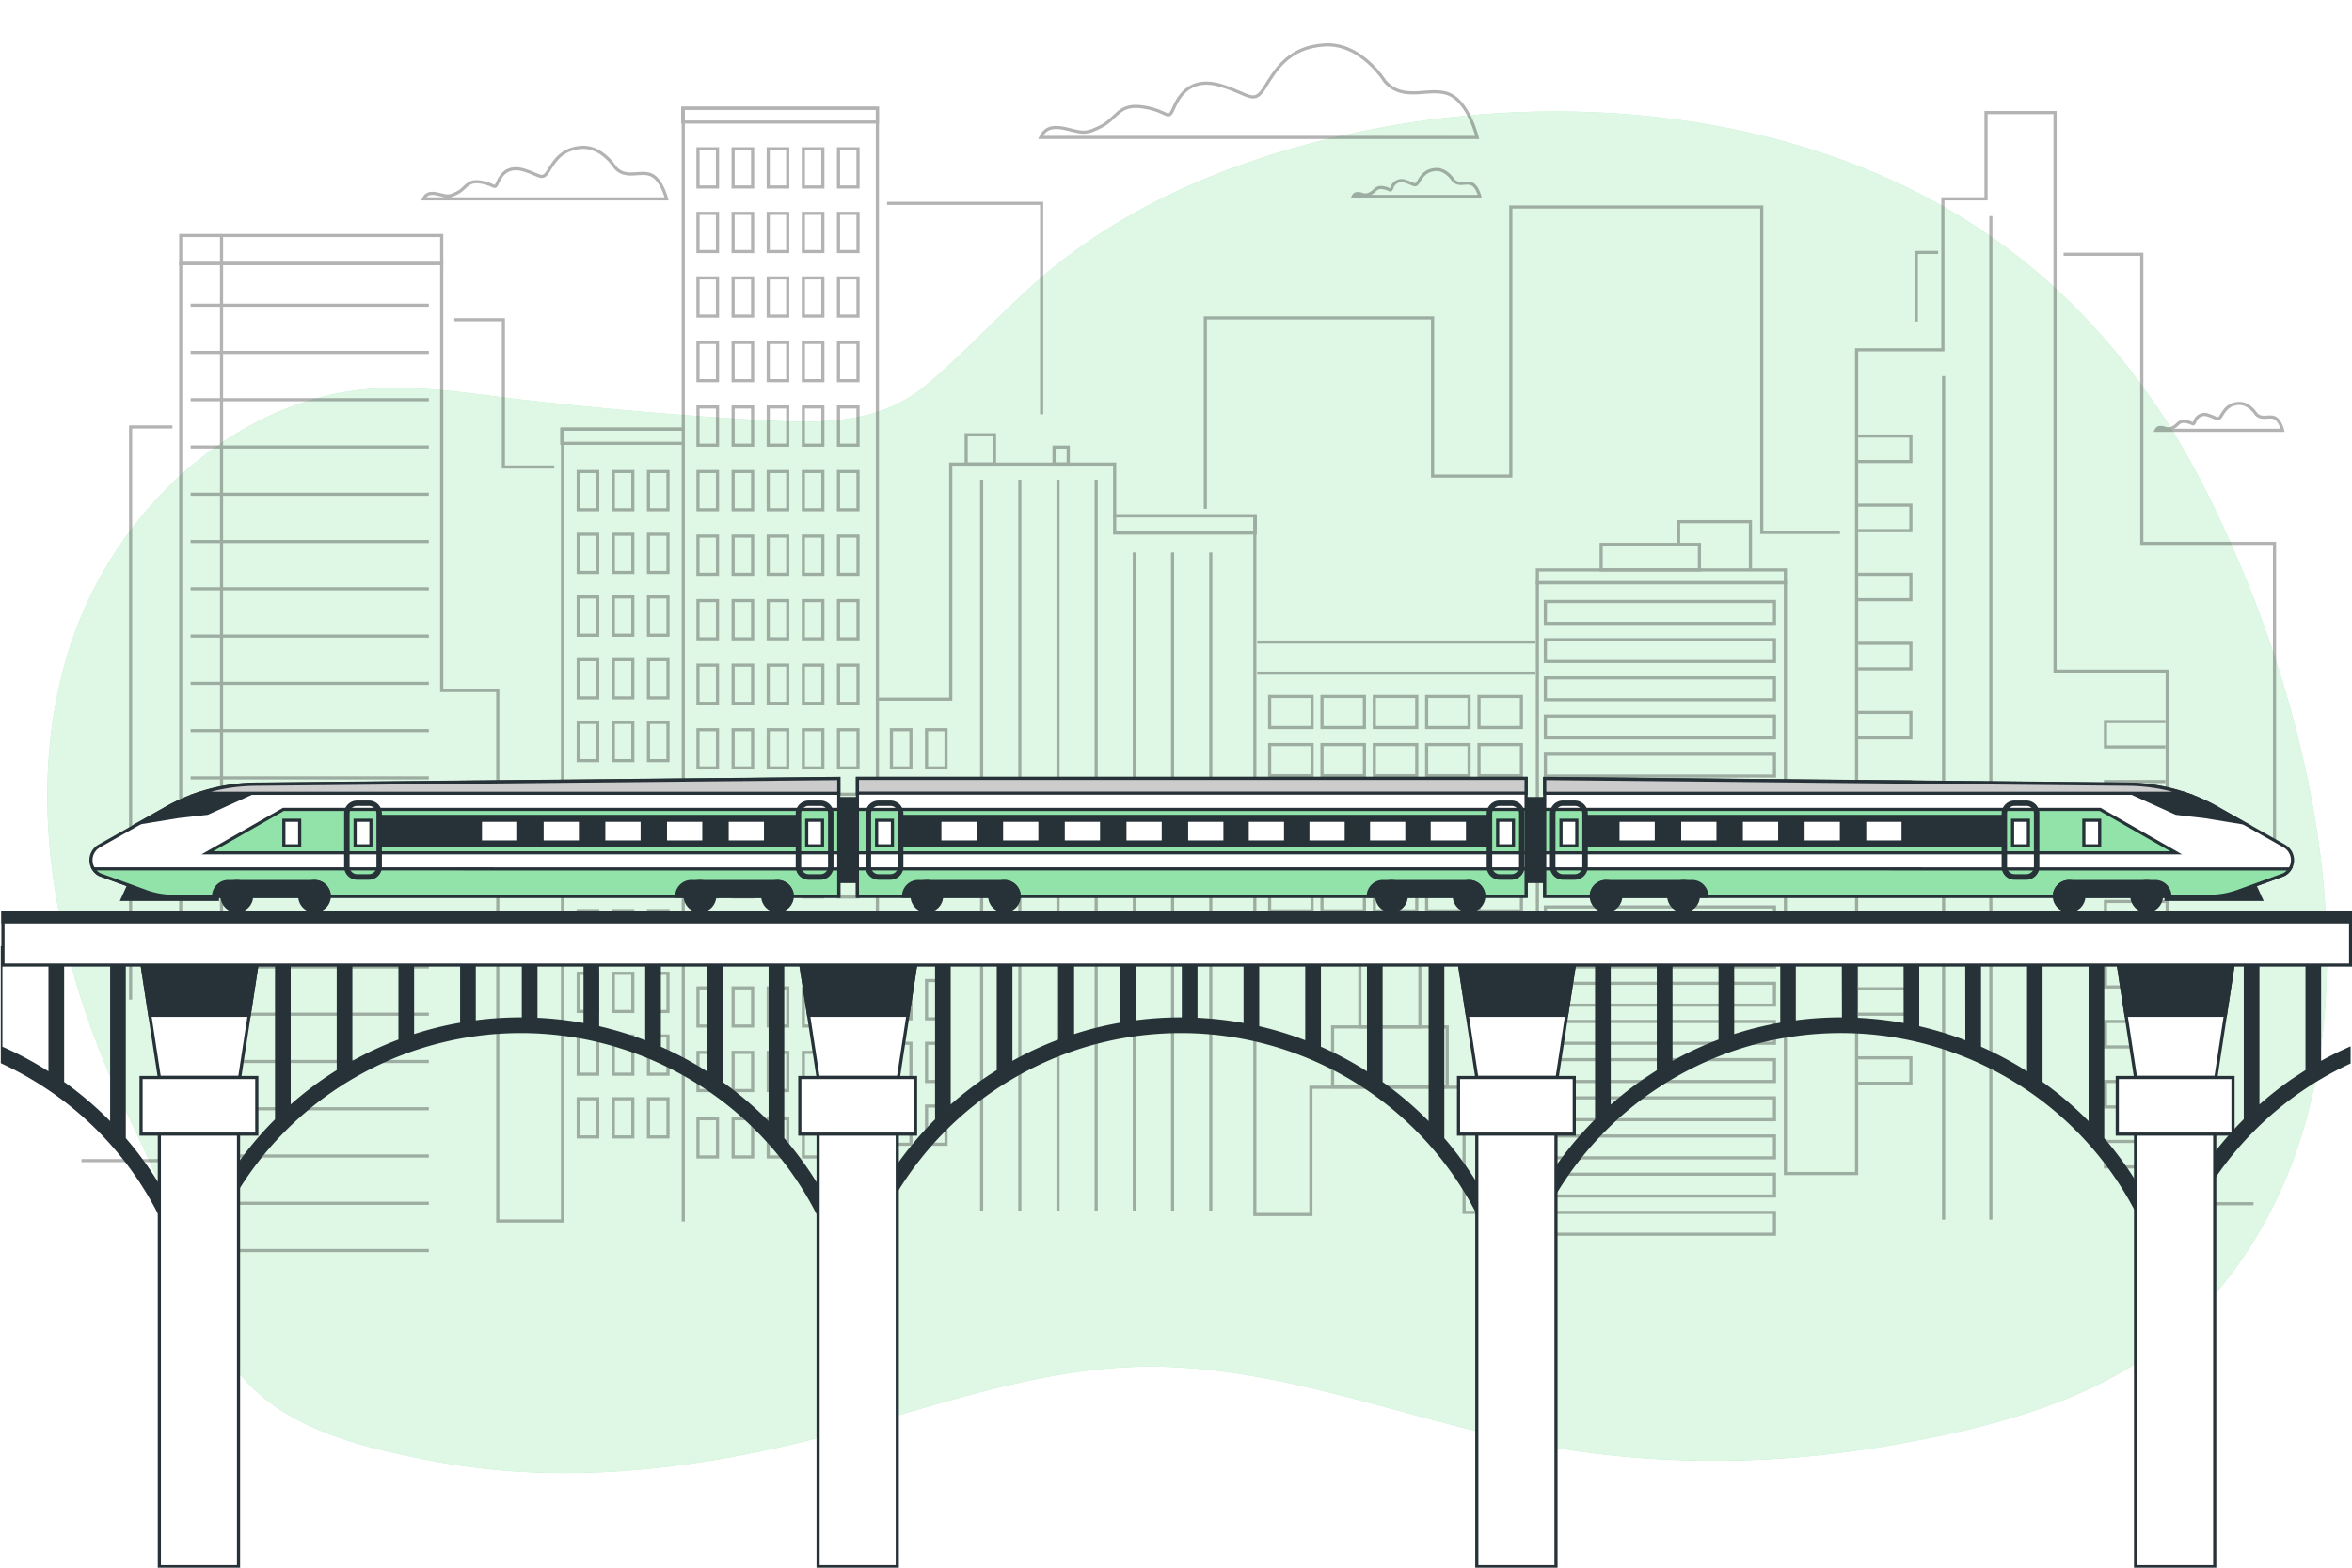 <svg class="animated" id="freepik_stories-train" xmlns="http://www.w3.org/2000/svg" viewBox="0 0 750 500" version="1.1" xmlns:xlink="http://www.w3.org/1999/xlink" xmlns:svgjs="http://svgjs.com/svgjs"><style>svg#freepik_stories-train:not(.animated) .animable {opacity: 0;}svg#freepik_stories-train.animated #freepik--background-simple--inject-2 {animation: 1s 1 forwards cubic-bezier(.36,-0.01,.5,1.38) slideLeft;animation-delay: 0s;}svg#freepik_stories-train.animated #freepik--Clouds--inject-2 {animation: 1s 1 forwards cubic-bezier(.36,-0.01,.5,1.38) slideRight;animation-delay: 0s;}svg#freepik_stories-train.animated #freepik--Buildings--inject-2 {animation: 1s 1 forwards cubic-bezier(.36,-0.01,.5,1.38) zoomIn;animation-delay: 0s;}svg#freepik_stories-train.animated #freepik--Train--inject-2 {animation: 1s 1 forwards cubic-bezier(.36,-0.01,.5,1.38) fadeIn;animation-delay: 0s;}svg#freepik_stories-train.animated #freepik--Bridge--inject-2 {animation: 1s 1 forwards cubic-bezier(.36,-0.01,.5,1.38) lightSpeedLeft;animation-delay: 0s;}            @keyframes slideLeft {                0% {                    opacity: 0;                    transform: translateX(-30px);                }                100% {                    opacity: 1;                    transform: translateX(0);                }            }                    @keyframes slideRight {                0% {                    opacity: 0;                    transform: translateX(30px);                }                100% {                    opacity: 1;                    transform: translateX(0);                }            }                    @keyframes zoomIn {                0% {                    opacity: 0;                    transform: scale(0.5);                }                100% {                    opacity: 1;                    transform: scale(1);                }            }                    @keyframes fadeIn {                0% {                    opacity: 0;                }                100% {                    opacity: 1;                }            }                    @keyframes lightSpeedLeft {              from {                transform: translate3d(-50%, 0, 0) skewX(20deg);                opacity: 0;              }              60% {                transform: skewX(-10deg);                opacity: 1;              }              80% {                transform: skewX(2deg);              }              to {                opacity: 1;                transform: translate3d(0, 0, 0);              }            }        </style><g id="freepik--background-simple--inject-2" class="animable" style="transform-origin: 378.559px 252.701px;"><path d="M692.41,136.84c-13-20.68-29.06-39.37-48.52-54.7-66.9-52.7-167-57.37-245.3-30.53-23.14,7.93-45.23,19.21-64.12,34.88-13.73,11.39-25.49,24.93-39.18,36.37-14.38,12-32.16,12.28-50.22,11.28q-39-2.16-77.81-6.59c-22.54-2.58-43.77-6.8-66.1-.58C63.46,137.5,33.58,170.34,22,207.14c-14.5,46.22-4.58,97.12,15.38,141.26,6.91,15.28,15.21,30.2,18.81,46.64,3.74,17.09,11.29,34.55,24,47.24,14.85,14.77,38,19.93,58.09,23.74,38.87,7.4,78.86,3.31,117-6,36-8.76,72.69-23.9,110.57-24.16,42.5-.28,82.91,17.09,124.68,24.93,37.38,7,76.05,6.65,113.46,0,33.94-6,71-15.62,95.89-41,65.82-67.06,43.57-179.61,7.26-255.64A266.66,266.66,0,0,0,692.41,136.84Z" style="fill: rgb(146, 227, 169); transform-origin: 378.559px 252.701px;" id="el51l1tw7igo" class="animable"></path><g id="el2ctezdevox3"><path d="M692.41,136.84c-13-20.68-29.06-39.37-48.52-54.7-66.9-52.7-167-57.37-245.3-30.53-23.14,7.93-45.23,19.21-64.12,34.88-13.73,11.39-25.49,24.93-39.18,36.37-14.38,12-32.16,12.28-50.22,11.28q-39-2.16-77.81-6.59c-22.54-2.58-43.77-6.8-66.1-.58C63.46,137.5,33.58,170.34,22,207.14c-14.5,46.22-4.58,97.12,15.38,141.26,6.91,15.28,15.21,30.2,18.81,46.64,3.74,17.09,11.29,34.55,24,47.24,14.85,14.77,38,19.93,58.09,23.74,38.87,7.4,78.86,3.31,117-6,36-8.76,72.69-23.9,110.57-24.16,42.5-.28,82.91,17.09,124.68,24.93,37.38,7,76.05,6.65,113.46,0,33.94-6,71-15.62,95.89-41,65.82-67.06,43.57-179.61,7.26-255.64A266.66,266.66,0,0,0,692.41,136.84Z" style="fill: rgb(255, 255, 255); opacity: 0.7; transform-origin: 378.559px 252.701px;" class="animable"></path></g></g><g id="freepik--Clouds--inject-2" class="animable" style="transform-origin: 431.48px 75.776px;"><g id="elurc2ltfuxv9"><path d="M441.65,26s-7.55-12.35-19.22-11.67S406.65,22.53,403.22,28s-4.8,2.05-13.72-.69-13,2.06-15.1,6.86-1.37,1.37-9.6,0-8.45,3.54-13.73,6.18c-4.3,2.15-5.22,2.24-10,1-5.93-1.6-7.87-.27-9.24,2.48H471.05s-2.64-11-8.82-13.73S447.82,32.82,441.65,26Z" style="fill: none; stroke: rgb(0, 0, 0); stroke-miterlimit: 10; opacity: 0.3; transform-origin: 401.44px 29.067px;" class="animable"></path></g><g id="elrztfyskarw"><path d="M196.19,53.46S192,46.59,185.49,47s-8.78,4.58-10.69,7.64-2.67,1.14-7.64-.38-7.25,1.14-8.4,3.82-.76.76-5.35,0-4.69,2-7.63,3.43c-2.4,1.2-2.91,1.25-5.55.53-3.3-.89-4.38-.15-5.15,1.38h77.47s-1.47-6.11-4.91-7.64S199.62,57.28,196.19,53.46Z" style="fill: none; stroke: rgb(0, 0, 0); stroke-miterlimit: 10; opacity: 0.3; transform-origin: 173.815px 55.201px;" class="animable"></path></g><g id="elitnrvheuump"><path d="M719.4,132.05s-2.19-3.58-5.57-3.38-4.57,2.39-5.57,4-1.39.59-4-.2a3.22,3.22,0,0,0-4.37,2c-.6,1.39-.4.4-2.79,0s-2.45,1-4,1.79a3,3,0,0,1-2.89.27c-1.72-.46-2.28-.07-2.68.72h40.35s-.76-3.18-2.55-4S721.19,134,719.4,132.05Z" style="fill: none; stroke: rgb(0, 0, 0); stroke-miterlimit: 10; opacity: 0.3; transform-origin: 707.705px 132.956px;" class="animable"></path></g><g id="el6k3rlsskwsv"><path d="M463.39,57.45s-2.19-3.58-5.57-3.38-4.58,2.38-5.57,4-1.4.59-4-.2a3.22,3.22,0,0,0-4.38,2c-.59,1.39-.4.39-2.78,0s-2.45,1-4,1.79a3,3,0,0,1-2.89.27c-1.72-.46-2.28-.07-2.68.72h40.35s-.76-3.18-2.55-4S465.18,59.44,463.39,57.45Z" style="fill: none; stroke: rgb(0, 0, 0); stroke-miterlimit: 10; opacity: 0.3; transform-origin: 451.695px 58.356px;" class="animable"></path></g></g><g id="freepik--Buildings--inject-2" class="animable" style="transform-origin: 375.645px 218.43px;"><g id="el4sv16nax1k"><g style="opacity: 0.3; transform-origin: 375.645px 218.43px;" class="animable"><polyline points="25.99 370.17 57.63 370.17 57.63 84.05 140.85 84.05 140.85 220.23 158.73 220.23 158.73 389.43 179.37 389.43 179.37 136.87 217.88 136.87 217.88 34.53 279.78 34.53 279.78 222.98 303.17 222.98 303.17 148.02 355.44 148.02 355.44 164.52 400.14 164.52 400.14 387.36 418.02 387.36 418.02 346.78 466.86 346.78 466.86 386.67 490.24 386.67 490.24 185.84 569.33 185.84 569.33 374.29 592.03 374.29 592.03 111.56 619.54 111.56 619.54 63.42 633.3 63.42 633.3 35.91 655.31 35.91 655.31 214.04 691.07 214.04 691.07 383.92 718.58 383.92" style="fill: none; stroke: rgb(0, 0, 0); stroke-miterlimit: 10; transform-origin: 372.285px 211.98px;" id="eld5tcgabuqm9" class="animable"></polyline><rect x="57.63" y="75.11" width="83.22" height="8.94" style="fill: none; stroke: rgb(0, 0, 0); stroke-miterlimit: 10; transform-origin: 99.24px 79.58px;" id="els9564ppkn5j" class="animable"></rect><rect x="179.13" y="136.87" width="38.75" height="4.53" style="fill: none; stroke: rgb(0, 0, 0); stroke-miterlimit: 10; transform-origin: 198.505px 139.135px;" id="el8dofb40gfdo" class="animable"></rect><rect x="217.7" y="34.53" width="62.08" height="4.4" style="fill: none; stroke: rgb(0, 0, 0); stroke-miterlimit: 10; transform-origin: 248.74px 36.73px;" id="el5ptif9z5s5s" class="animable"></rect><rect x="308.09" y="138.67" width="9.04" height="9.34" style="fill: none; stroke: rgb(0, 0, 0); stroke-miterlimit: 10; transform-origin: 312.61px 143.34px;" id="ela1cf95j6y7m" class="animable"></rect><rect x="336.11" y="142.59" width="4.52" height="5.42" style="fill: none; stroke: rgb(0, 0, 0); stroke-miterlimit: 10; transform-origin: 338.37px 145.3px;" id="el4qbvu5jpjyq" class="animable"></rect><rect x="355.44" y="164.52" width="44.85" height="5.48" style="fill: none; stroke: rgb(0, 0, 0); stroke-miterlimit: 10; transform-origin: 377.865px 167.26px;" id="el0yh6vdv1hcc" class="animable"></rect><rect x="490.24" y="181.76" width="79.08" height="4.09" style="fill: none; stroke: rgb(0, 0, 0); stroke-miterlimit: 10; transform-origin: 529.78px 183.805px;" id="eldng1m59r79t" class="animable"></rect><rect x="510.57" y="173.62" width="31.34" height="8.14" style="fill: none; stroke: rgb(0, 0, 0); stroke-miterlimit: 10; transform-origin: 526.24px 177.69px;" id="ellkoavxjnb1" class="animable"></rect><polyline points="535.27 173.92 535.27 166.39 558.17 166.39 558.17 181.46" style="fill: none; stroke: rgb(0, 0, 0); stroke-miterlimit: 10; transform-origin: 546.72px 173.925px;" id="elj3t9htyn9z" class="animable"></polyline><polyline points="384.35 162.27 384.35 101.39 456.83 101.39 456.83 151.84 481.76 151.84 481.76 66.02 561.78 66.02 561.78 169.81 586.72 169.81" style="fill: none; stroke: rgb(0, 0, 0); stroke-miterlimit: 10; transform-origin: 485.535px 117.915px;" id="els0651hsm1b" class="animable"></polyline><polyline points="332.16 132.12 332.16 64.86 282.87 64.86" style="fill: none; stroke: rgb(0, 0, 0); stroke-miterlimit: 10; transform-origin: 307.515px 98.49px;" id="elrzuxblst5u" class="animable"></polyline><polyline points="176.76 148.94 160.52 148.94 160.52 101.97 144.86 101.97" style="fill: none; stroke: rgb(0, 0, 0); stroke-miterlimit: 10; transform-origin: 160.81px 125.455px;" id="el3wbnqj0jt59" class="animable"></polyline><polyline points="54.99 136.18 41.65 136.18 41.65 318.83" style="fill: none; stroke: rgb(0, 0, 0); stroke-miterlimit: 10; transform-origin: 48.32px 227.505px;" id="elyea2uz51uci" class="animable"></polyline><polyline points="611.07 102.55 611.07 80.51 618.03 80.51" style="fill: none; stroke: rgb(0, 0, 0); stroke-miterlimit: 10; transform-origin: 614.55px 91.53px;" id="elvy7ep4ia8ej" class="animable"></polyline><polyline points="658.04 81.09 682.97 81.09 682.97 173.29 725.3 173.29 725.3 279.98" style="fill: none; stroke: rgb(0, 0, 0); stroke-miterlimit: 10; transform-origin: 691.67px 180.535px;" id="elw8kt1ewq33" class="animable"></polyline><rect x="222.57" y="47.46" width="6.22" height="12.18" style="fill: none; stroke: rgb(0, 0, 0); stroke-miterlimit: 10; transform-origin: 225.68px 53.55px;" id="el6t0k6sloq3h" class="animable"></rect><rect x="233.77" y="47.46" width="6.22" height="12.18" style="fill: none; stroke: rgb(0, 0, 0); stroke-miterlimit: 10; transform-origin: 236.88px 53.55px;" id="elx3yudqwiu6p" class="animable"></rect><rect x="244.97" y="47.46" width="6.22" height="12.18" style="fill: none; stroke: rgb(0, 0, 0); stroke-miterlimit: 10; transform-origin: 248.08px 53.55px;" id="eluddffa4qlmm" class="animable"></rect><rect x="256.17" y="47.46" width="6.22" height="12.18" style="fill: none; stroke: rgb(0, 0, 0); stroke-miterlimit: 10; transform-origin: 259.28px 53.55px;" id="elmty06m8ypxr" class="animable"></rect><rect x="267.37" y="47.46" width="6.22" height="12.18" style="fill: none; stroke: rgb(0, 0, 0); stroke-miterlimit: 10; transform-origin: 270.48px 53.55px;" id="el5hroy6m14zr" class="animable"></rect><rect x="222.57" y="68.05" width="6.22" height="12.18" style="fill: none; stroke: rgb(0, 0, 0); stroke-miterlimit: 10; transform-origin: 225.68px 74.14px;" id="elpi0x53jpjy" class="animable"></rect><rect x="233.77" y="68.05" width="6.22" height="12.18" style="fill: none; stroke: rgb(0, 0, 0); stroke-miterlimit: 10; transform-origin: 236.88px 74.14px;" id="el0lo3e3ruutcl" class="animable"></rect><rect x="244.97" y="68.05" width="6.22" height="12.18" style="fill: none; stroke: rgb(0, 0, 0); stroke-miterlimit: 10; transform-origin: 248.08px 74.14px;" id="elfhp7dp5kr64" class="animable"></rect><rect x="256.17" y="68.05" width="6.22" height="12.18" style="fill: none; stroke: rgb(0, 0, 0); stroke-miterlimit: 10; transform-origin: 259.28px 74.14px;" id="elqapztb5t8yb" class="animable"></rect><rect x="267.37" y="68.05" width="6.22" height="12.18" style="fill: none; stroke: rgb(0, 0, 0); stroke-miterlimit: 10; transform-origin: 270.48px 74.14px;" id="elioili0unyod" class="animable"></rect><rect x="222.57" y="88.63" width="6.22" height="12.18" style="fill: none; stroke: rgb(0, 0, 0); stroke-miterlimit: 10; transform-origin: 225.68px 94.72px;" id="el7vrdzjlme3c" class="animable"></rect><rect x="233.77" y="88.63" width="6.22" height="12.18" style="fill: none; stroke: rgb(0, 0, 0); stroke-miterlimit: 10; transform-origin: 236.88px 94.72px;" id="elcgc04bmr1qo" class="animable"></rect><rect x="244.97" y="88.63" width="6.22" height="12.18" style="fill: none; stroke: rgb(0, 0, 0); stroke-miterlimit: 10; transform-origin: 248.08px 94.72px;" id="el7mir553caza" class="animable"></rect><rect x="256.17" y="88.63" width="6.22" height="12.18" style="fill: none; stroke: rgb(0, 0, 0); stroke-miterlimit: 10; transform-origin: 259.28px 94.72px;" id="el4x53e4ima57" class="animable"></rect><rect x="267.37" y="88.63" width="6.22" height="12.18" style="fill: none; stroke: rgb(0, 0, 0); stroke-miterlimit: 10; transform-origin: 270.48px 94.72px;" id="elu8q76dpj6l" class="animable"></rect><rect x="222.57" y="109.22" width="6.22" height="12.18" style="fill: none; stroke: rgb(0, 0, 0); stroke-miterlimit: 10; transform-origin: 225.68px 115.31px;" id="el2kapw8cq5sp" class="animable"></rect><rect x="233.77" y="109.22" width="6.22" height="12.18" style="fill: none; stroke: rgb(0, 0, 0); stroke-miterlimit: 10; transform-origin: 236.88px 115.31px;" id="elcly7oa5gosm" class="animable"></rect><rect x="244.97" y="109.22" width="6.22" height="12.18" style="fill: none; stroke: rgb(0, 0, 0); stroke-miterlimit: 10; transform-origin: 248.08px 115.31px;" id="el6l1ckab7f0x" class="animable"></rect><rect x="256.17" y="109.22" width="6.22" height="12.18" style="fill: none; stroke: rgb(0, 0, 0); stroke-miterlimit: 10; transform-origin: 259.28px 115.31px;" id="el284xtzq8vwj" class="animable"></rect><rect x="267.37" y="109.22" width="6.22" height="12.18" style="fill: none; stroke: rgb(0, 0, 0); stroke-miterlimit: 10; transform-origin: 270.48px 115.31px;" id="eld7wabx87wgh" class="animable"></rect><rect x="222.57" y="129.8" width="6.22" height="12.18" style="fill: none; stroke: rgb(0, 0, 0); stroke-miterlimit: 10; transform-origin: 225.68px 135.89px;" id="elp71f0t7nlgm" class="animable"></rect><rect x="233.77" y="129.8" width="6.22" height="12.18" style="fill: none; stroke: rgb(0, 0, 0); stroke-miterlimit: 10; transform-origin: 236.88px 135.89px;" id="elwvpva1ibqfn" class="animable"></rect><rect x="244.97" y="129.8" width="6.22" height="12.18" style="fill: none; stroke: rgb(0, 0, 0); stroke-miterlimit: 10; transform-origin: 248.08px 135.89px;" id="elqxblv5kwi0b" class="animable"></rect><rect x="256.17" y="129.8" width="6.22" height="12.18" style="fill: none; stroke: rgb(0, 0, 0); stroke-miterlimit: 10; transform-origin: 259.28px 135.89px;" id="elzv9hlxlarmi" class="animable"></rect><rect x="267.37" y="129.8" width="6.22" height="12.18" style="fill: none; stroke: rgb(0, 0, 0); stroke-miterlimit: 10; transform-origin: 270.48px 135.89px;" id="elyaexx4a08kp" class="animable"></rect><rect x="222.57" y="150.39" width="6.22" height="12.18" style="fill: none; stroke: rgb(0, 0, 0); stroke-miterlimit: 10; transform-origin: 225.68px 156.48px;" id="el0oylaiy8zghs" class="animable"></rect><rect x="233.77" y="150.39" width="6.22" height="12.18" style="fill: none; stroke: rgb(0, 0, 0); stroke-miterlimit: 10; transform-origin: 236.88px 156.48px;" id="elqqn2z6agzpc" class="animable"></rect><rect x="244.97" y="150.39" width="6.22" height="12.18" style="fill: none; stroke: rgb(0, 0, 0); stroke-miterlimit: 10; transform-origin: 248.08px 156.48px;" id="elj3ds0iv0w6" class="animable"></rect><rect x="256.17" y="150.39" width="6.22" height="12.18" style="fill: none; stroke: rgb(0, 0, 0); stroke-miterlimit: 10; transform-origin: 259.28px 156.48px;" id="elxnpmymiw0oo" class="animable"></rect><rect x="267.37" y="150.39" width="6.22" height="12.18" style="fill: none; stroke: rgb(0, 0, 0); stroke-miterlimit: 10; transform-origin: 270.48px 156.48px;" id="el13v9rig4d3wj" class="animable"></rect><rect x="184.38" y="150.39" width="6.22" height="12.18" style="fill: none; stroke: rgb(0, 0, 0); stroke-miterlimit: 10; transform-origin: 187.49px 156.48px;" id="elyjuqss1ms3i" class="animable"></rect><rect x="195.58" y="150.39" width="6.22" height="12.18" style="fill: none; stroke: rgb(0, 0, 0); stroke-miterlimit: 10; transform-origin: 198.69px 156.48px;" id="elcq2qwx8vh4" class="animable"></rect><rect x="206.78" y="150.39" width="6.22" height="12.18" style="fill: none; stroke: rgb(0, 0, 0); stroke-miterlimit: 10; transform-origin: 209.89px 156.48px;" id="elhkodrmhol55" class="animable"></rect><rect x="184.38" y="170.39" width="6.22" height="12.18" style="fill: none; stroke: rgb(0, 0, 0); stroke-miterlimit: 10; transform-origin: 187.49px 176.48px;" id="el7o9052n9ur3" class="animable"></rect><rect x="195.58" y="170.39" width="6.22" height="12.18" style="fill: none; stroke: rgb(0, 0, 0); stroke-miterlimit: 10; transform-origin: 198.69px 176.48px;" id="elxj8dyboa96" class="animable"></rect><rect x="206.78" y="170.39" width="6.22" height="12.18" style="fill: none; stroke: rgb(0, 0, 0); stroke-miterlimit: 10; transform-origin: 209.89px 176.48px;" id="elbchplznmy8f" class="animable"></rect><rect x="184.38" y="190.4" width="6.22" height="12.18" style="fill: none; stroke: rgb(0, 0, 0); stroke-miterlimit: 10; transform-origin: 187.49px 196.49px;" id="elvtcag82zz3" class="animable"></rect><rect x="195.58" y="190.4" width="6.22" height="12.18" style="fill: none; stroke: rgb(0, 0, 0); stroke-miterlimit: 10; transform-origin: 198.69px 196.49px;" id="elfkwmgq6e20r" class="animable"></rect><rect x="206.78" y="190.4" width="6.22" height="12.18" style="fill: none; stroke: rgb(0, 0, 0); stroke-miterlimit: 10; transform-origin: 209.89px 196.49px;" id="elt3zsc37aiqi" class="animable"></rect><rect x="184.38" y="210.4" width="6.22" height="12.18" style="fill: none; stroke: rgb(0, 0, 0); stroke-miterlimit: 10; transform-origin: 187.49px 216.49px;" id="elug4s55n3i2" class="animable"></rect><rect x="195.58" y="210.4" width="6.22" height="12.18" style="fill: none; stroke: rgb(0, 0, 0); stroke-miterlimit: 10; transform-origin: 198.69px 216.49px;" id="elkt53qtxjquo" class="animable"></rect><rect x="206.78" y="210.4" width="6.22" height="12.18" style="fill: none; stroke: rgb(0, 0, 0); stroke-miterlimit: 10; transform-origin: 209.89px 216.49px;" id="elwv05ravcsy" class="animable"></rect><rect x="184.38" y="230.41" width="6.22" height="12.18" style="fill: none; stroke: rgb(0, 0, 0); stroke-miterlimit: 10; transform-origin: 187.49px 236.5px;" id="elheyffvnpe9d" class="animable"></rect><rect x="195.58" y="230.41" width="6.22" height="12.18" style="fill: none; stroke: rgb(0, 0, 0); stroke-miterlimit: 10; transform-origin: 198.69px 236.5px;" id="elxllde7ld4vl" class="animable"></rect><rect x="206.78" y="230.41" width="6.22" height="12.18" style="fill: none; stroke: rgb(0, 0, 0); stroke-miterlimit: 10; transform-origin: 209.89px 236.5px;" id="el7r5tzhhft4" class="animable"></rect><rect x="184.38" y="250.41" width="6.22" height="12.18" style="fill: none; stroke: rgb(0, 0, 0); stroke-miterlimit: 10; transform-origin: 187.49px 256.5px;" id="el8dde3mmt67q" class="animable"></rect><rect x="195.58" y="250.41" width="6.22" height="12.18" style="fill: none; stroke: rgb(0, 0, 0); stroke-miterlimit: 10; transform-origin: 198.69px 256.5px;" id="elmvj7inuidki" class="animable"></rect><rect x="206.78" y="250.41" width="6.22" height="12.18" style="fill: none; stroke: rgb(0, 0, 0); stroke-miterlimit: 10; transform-origin: 209.89px 256.5px;" id="eleogbn6h8a3j" class="animable"></rect><rect x="184.38" y="270.42" width="6.22" height="12.18" style="fill: none; stroke: rgb(0, 0, 0); stroke-miterlimit: 10; transform-origin: 187.49px 276.51px;" id="el1fkaq10dn69" class="animable"></rect><rect x="195.58" y="270.42" width="6.22" height="12.18" style="fill: none; stroke: rgb(0, 0, 0); stroke-miterlimit: 10; transform-origin: 198.69px 276.51px;" id="elgzifa97ahgl" class="animable"></rect><rect x="206.78" y="270.42" width="6.22" height="12.18" style="fill: none; stroke: rgb(0, 0, 0); stroke-miterlimit: 10; transform-origin: 209.89px 276.51px;" id="ele0yaim3rzdg" class="animable"></rect><rect x="184.38" y="290.42" width="6.22" height="12.18" style="fill: none; stroke: rgb(0, 0, 0); stroke-miterlimit: 10; transform-origin: 187.49px 296.51px;" id="elwdcwu33khc" class="animable"></rect><rect x="195.58" y="290.42" width="6.22" height="12.18" style="fill: none; stroke: rgb(0, 0, 0); stroke-miterlimit: 10; transform-origin: 198.69px 296.51px;" id="elcya3queexgg" class="animable"></rect><rect x="206.78" y="290.42" width="6.22" height="12.18" style="fill: none; stroke: rgb(0, 0, 0); stroke-miterlimit: 10; transform-origin: 209.89px 296.51px;" id="elb1bxs57v8v" class="animable"></rect><rect x="184.38" y="310.43" width="6.22" height="12.18" style="fill: none; stroke: rgb(0, 0, 0); stroke-miterlimit: 10; transform-origin: 187.49px 316.52px;" id="ela001agfm3x7" class="animable"></rect><rect x="195.58" y="310.43" width="6.22" height="12.18" style="fill: none; stroke: rgb(0, 0, 0); stroke-miterlimit: 10; transform-origin: 198.69px 316.52px;" id="elv17btci8xea" class="animable"></rect><rect x="206.78" y="310.43" width="6.22" height="12.18" style="fill: none; stroke: rgb(0, 0, 0); stroke-miterlimit: 10; transform-origin: 209.89px 316.52px;" id="elzbr112funl" class="animable"></rect><rect x="184.38" y="330.43" width="6.22" height="12.18" style="fill: none; stroke: rgb(0, 0, 0); stroke-miterlimit: 10; transform-origin: 187.49px 336.52px;" id="el5qysqofu27k" class="animable"></rect><rect x="195.58" y="330.43" width="6.22" height="12.18" style="fill: none; stroke: rgb(0, 0, 0); stroke-miterlimit: 10; transform-origin: 198.69px 336.52px;" id="el0uo5ssqkmh1n" class="animable"></rect><rect x="206.78" y="330.43" width="6.22" height="12.18" style="fill: none; stroke: rgb(0, 0, 0); stroke-miterlimit: 10; transform-origin: 209.89px 336.52px;" id="elpr6g058mgtn" class="animable"></rect><rect x="184.38" y="350.44" width="6.22" height="12.18" style="fill: none; stroke: rgb(0, 0, 0); stroke-miterlimit: 10; transform-origin: 187.49px 356.53px;" id="elvld0ks9czu" class="animable"></rect><rect x="195.58" y="350.44" width="6.22" height="12.18" style="fill: none; stroke: rgb(0, 0, 0); stroke-miterlimit: 10; transform-origin: 198.69px 356.53px;" id="elt3xhibw78l" class="animable"></rect><rect x="206.78" y="350.44" width="6.22" height="12.18" style="fill: none; stroke: rgb(0, 0, 0); stroke-miterlimit: 10; transform-origin: 209.89px 356.53px;" id="elq2fogesya2m" class="animable"></rect><rect x="284.25" y="232.73" width="6.22" height="12.18" style="fill: none; stroke: rgb(0, 0, 0); stroke-miterlimit: 10; transform-origin: 287.36px 238.82px;" id="elt55bww8r71e" class="animable"></rect><rect x="295.45" y="232.73" width="6.22" height="12.18" style="fill: none; stroke: rgb(0, 0, 0); stroke-miterlimit: 10; transform-origin: 298.56px 238.82px;" id="elkmuaessghw" class="animable"></rect><rect x="284.25" y="252.73" width="6.22" height="12.18" style="fill: none; stroke: rgb(0, 0, 0); stroke-miterlimit: 10; transform-origin: 287.36px 258.82px;" id="el9zan0i3k2mi" class="animable"></rect><rect x="295.45" y="252.73" width="6.22" height="12.18" style="fill: none; stroke: rgb(0, 0, 0); stroke-miterlimit: 10; transform-origin: 298.56px 258.82px;" id="elipot7pkekvi" class="animable"></rect><rect x="284.25" y="272.74" width="6.22" height="12.18" style="fill: none; stroke: rgb(0, 0, 0); stroke-miterlimit: 10; transform-origin: 287.36px 278.83px;" id="el78o8f61bbey" class="animable"></rect><rect x="295.45" y="272.74" width="6.22" height="12.18" style="fill: none; stroke: rgb(0, 0, 0); stroke-miterlimit: 10; transform-origin: 298.56px 278.83px;" id="elgnsfa28mqj6" class="animable"></rect><rect x="284.25" y="292.74" width="6.22" height="12.18" style="fill: none; stroke: rgb(0, 0, 0); stroke-miterlimit: 10; transform-origin: 287.36px 298.83px;" id="elwabhbisjcn" class="animable"></rect><rect x="295.45" y="292.74" width="6.22" height="12.18" style="fill: none; stroke: rgb(0, 0, 0); stroke-miterlimit: 10; transform-origin: 298.56px 298.83px;" id="elf1rpiiwn87w" class="animable"></rect><rect x="284.25" y="312.75" width="6.22" height="12.18" style="fill: none; stroke: rgb(0, 0, 0); stroke-miterlimit: 10; transform-origin: 287.36px 318.84px;" id="el4mc72tgvv53" class="animable"></rect><rect x="295.45" y="312.75" width="6.22" height="12.18" style="fill: none; stroke: rgb(0, 0, 0); stroke-miterlimit: 10; transform-origin: 298.56px 318.84px;" id="elw0klvnsb0fl" class="animable"></rect><rect x="284.25" y="332.75" width="6.22" height="12.18" style="fill: none; stroke: rgb(0, 0, 0); stroke-miterlimit: 10; transform-origin: 287.36px 338.84px;" id="elg23nysdb25g" class="animable"></rect><rect x="295.45" y="332.75" width="6.22" height="12.18" style="fill: none; stroke: rgb(0, 0, 0); stroke-miterlimit: 10; transform-origin: 298.56px 338.84px;" id="elow1ledpq8go" class="animable"></rect><rect x="284.25" y="352.76" width="6.22" height="12.18" style="fill: none; stroke: rgb(0, 0, 0); stroke-miterlimit: 10; transform-origin: 287.36px 358.85px;" id="elzblmzauupe" class="animable"></rect><rect x="295.45" y="352.76" width="6.22" height="12.18" style="fill: none; stroke: rgb(0, 0, 0); stroke-miterlimit: 10; transform-origin: 298.56px 358.85px;" id="el64cprsa9u3" class="animable"></rect><rect x="222.57" y="170.97" width="6.22" height="12.18" style="fill: none; stroke: rgb(0, 0, 0); stroke-miterlimit: 10; transform-origin: 225.68px 177.06px;" id="elavaw3neqebq" class="animable"></rect><rect x="233.77" y="170.97" width="6.22" height="12.18" style="fill: none; stroke: rgb(0, 0, 0); stroke-miterlimit: 10; transform-origin: 236.88px 177.06px;" id="el3c9mvxiiyet" class="animable"></rect><rect x="244.97" y="170.97" width="6.22" height="12.18" style="fill: none; stroke: rgb(0, 0, 0); stroke-miterlimit: 10; transform-origin: 248.08px 177.06px;" id="el1ukp6l82oe2" class="animable"></rect><rect x="256.17" y="170.97" width="6.22" height="12.18" style="fill: none; stroke: rgb(0, 0, 0); stroke-miterlimit: 10; transform-origin: 259.28px 177.06px;" id="elxsqs4rs3dn" class="animable"></rect><rect x="267.37" y="170.97" width="6.22" height="12.18" style="fill: none; stroke: rgb(0, 0, 0); stroke-miterlimit: 10; transform-origin: 270.48px 177.06px;" id="elpvtj4ep3yo" class="animable"></rect><rect x="222.57" y="191.56" width="6.22" height="12.18" style="fill: none; stroke: rgb(0, 0, 0); stroke-miterlimit: 10; transform-origin: 225.68px 197.65px;" id="elovkagqqerz" class="animable"></rect><rect x="233.77" y="191.56" width="6.22" height="12.18" style="fill: none; stroke: rgb(0, 0, 0); stroke-miterlimit: 10; transform-origin: 236.88px 197.65px;" id="elp23vkyqsznp" class="animable"></rect><rect x="244.97" y="191.56" width="6.22" height="12.18" style="fill: none; stroke: rgb(0, 0, 0); stroke-miterlimit: 10; transform-origin: 248.08px 197.65px;" id="elylu39j8z0f9" class="animable"></rect><rect x="256.17" y="191.56" width="6.22" height="12.18" style="fill: none; stroke: rgb(0, 0, 0); stroke-miterlimit: 10; transform-origin: 259.28px 197.65px;" id="elngmas4totb" class="animable"></rect><rect x="267.37" y="191.56" width="6.22" height="12.18" style="fill: none; stroke: rgb(0, 0, 0); stroke-miterlimit: 10; transform-origin: 270.48px 197.65px;" id="elgn2xxaphced" class="animable"></rect><rect x="222.57" y="212.14" width="6.22" height="12.18" style="fill: none; stroke: rgb(0, 0, 0); stroke-miterlimit: 10; transform-origin: 225.68px 218.23px;" id="eltl2nun0zckk" class="animable"></rect><rect x="233.77" y="212.14" width="6.22" height="12.18" style="fill: none; stroke: rgb(0, 0, 0); stroke-miterlimit: 10; transform-origin: 236.88px 218.23px;" id="elaq4jskd9ucl" class="animable"></rect><rect x="244.97" y="212.14" width="6.22" height="12.18" style="fill: none; stroke: rgb(0, 0, 0); stroke-miterlimit: 10; transform-origin: 248.08px 218.23px;" id="elwu8m7fcvm3n" class="animable"></rect><rect x="256.17" y="212.14" width="6.22" height="12.18" style="fill: none; stroke: rgb(0, 0, 0); stroke-miterlimit: 10; transform-origin: 259.28px 218.23px;" id="elt1641dw9koh" class="animable"></rect><rect x="267.37" y="212.14" width="6.22" height="12.18" style="fill: none; stroke: rgb(0, 0, 0); stroke-miterlimit: 10; transform-origin: 270.48px 218.23px;" id="elphsk2uj51ji" class="animable"></rect><rect x="222.57" y="232.73" width="6.22" height="12.18" style="fill: none; stroke: rgb(0, 0, 0); stroke-miterlimit: 10; transform-origin: 225.68px 238.82px;" id="elqyu3gacy6vc" class="animable"></rect><rect x="233.77" y="232.73" width="6.22" height="12.18" style="fill: none; stroke: rgb(0, 0, 0); stroke-miterlimit: 10; transform-origin: 236.88px 238.82px;" id="elsxnjrrel6xr" class="animable"></rect><rect x="244.97" y="232.73" width="6.22" height="12.18" style="fill: none; stroke: rgb(0, 0, 0); stroke-miterlimit: 10; transform-origin: 248.08px 238.82px;" id="elwg9veyxuws" class="animable"></rect><rect x="256.17" y="232.73" width="6.22" height="12.18" style="fill: none; stroke: rgb(0, 0, 0); stroke-miterlimit: 10; transform-origin: 259.28px 238.82px;" id="elzx4j5xkk7ih" class="animable"></rect><rect x="267.37" y="232.73" width="6.22" height="12.18" style="fill: none; stroke: rgb(0, 0, 0); stroke-miterlimit: 10; transform-origin: 270.48px 238.82px;" id="eljgkw693vmwp" class="animable"></rect><rect x="222.57" y="253.31" width="6.22" height="12.18" style="fill: none; stroke: rgb(0, 0, 0); stroke-miterlimit: 10; transform-origin: 225.68px 259.4px;" id="elf3e5seawafl" class="animable"></rect><rect x="233.77" y="253.31" width="6.22" height="12.18" style="fill: none; stroke: rgb(0, 0, 0); stroke-miterlimit: 10; transform-origin: 236.88px 259.4px;" id="elzyk7ly9ssh" class="animable"></rect><rect x="244.97" y="253.31" width="6.22" height="12.18" style="fill: none; stroke: rgb(0, 0, 0); stroke-miterlimit: 10; transform-origin: 248.08px 259.4px;" id="el4g8pqm0m7ul" class="animable"></rect><rect x="256.17" y="253.31" width="6.22" height="12.18" style="fill: none; stroke: rgb(0, 0, 0); stroke-miterlimit: 10; transform-origin: 259.28px 259.4px;" id="elrk6h4iql97a" class="animable"></rect><rect x="267.37" y="253.31" width="6.22" height="12.18" style="fill: none; stroke: rgb(0, 0, 0); stroke-miterlimit: 10; transform-origin: 270.48px 259.4px;" id="elrevrdlk7fcm" class="animable"></rect><rect x="222.57" y="273.9" width="6.22" height="12.18" style="fill: none; stroke: rgb(0, 0, 0); stroke-miterlimit: 10; transform-origin: 225.68px 279.99px;" id="elf2oqcdt9nrw" class="animable"></rect><rect x="233.77" y="273.9" width="6.22" height="12.18" style="fill: none; stroke: rgb(0, 0, 0); stroke-miterlimit: 10; transform-origin: 236.88px 279.99px;" id="elvon4kdn8xu" class="animable"></rect><rect x="244.97" y="273.9" width="6.22" height="12.18" style="fill: none; stroke: rgb(0, 0, 0); stroke-miterlimit: 10; transform-origin: 248.08px 279.99px;" id="elcv08cpgedr" class="animable"></rect><rect x="256.17" y="273.9" width="6.22" height="12.18" style="fill: none; stroke: rgb(0, 0, 0); stroke-miterlimit: 10; transform-origin: 259.28px 279.99px;" id="elpvji9grmx8f" class="animable"></rect><rect x="267.37" y="273.9" width="6.22" height="12.18" style="fill: none; stroke: rgb(0, 0, 0); stroke-miterlimit: 10; transform-origin: 270.48px 279.99px;" id="el1hg2wnwkevj" class="animable"></rect><rect x="222.57" y="294.48" width="6.22" height="12.18" style="fill: none; stroke: rgb(0, 0, 0); stroke-miterlimit: 10; transform-origin: 225.68px 300.57px;" id="elieb8rb0v7cr" class="animable"></rect><rect x="233.77" y="294.48" width="6.22" height="12.18" style="fill: none; stroke: rgb(0, 0, 0); stroke-miterlimit: 10; transform-origin: 236.88px 300.57px;" id="elkqmqldni49d" class="animable"></rect><rect x="244.97" y="294.48" width="6.22" height="12.18" style="fill: none; stroke: rgb(0, 0, 0); stroke-miterlimit: 10; transform-origin: 248.08px 300.57px;" id="elqalbleoi7d9" class="animable"></rect><rect x="256.17" y="294.48" width="6.22" height="12.18" style="fill: none; stroke: rgb(0, 0, 0); stroke-miterlimit: 10; transform-origin: 259.28px 300.57px;" id="elwg2x6gd8bp" class="animable"></rect><rect x="267.37" y="294.48" width="6.22" height="12.18" style="fill: none; stroke: rgb(0, 0, 0); stroke-miterlimit: 10; transform-origin: 270.48px 300.57px;" id="elgblsr1ikc5" class="animable"></rect><rect x="222.57" y="315.07" width="6.22" height="12.18" style="fill: none; stroke: rgb(0, 0, 0); stroke-miterlimit: 10; transform-origin: 225.68px 321.16px;" id="elx49dnlu1tyj" class="animable"></rect><rect x="233.77" y="315.07" width="6.22" height="12.18" style="fill: none; stroke: rgb(0, 0, 0); stroke-miterlimit: 10; transform-origin: 236.88px 321.16px;" id="elq5rlmwvjzi" class="animable"></rect><rect x="244.97" y="315.07" width="6.22" height="12.18" style="fill: none; stroke: rgb(0, 0, 0); stroke-miterlimit: 10; transform-origin: 248.08px 321.16px;" id="elrvn6kn6ql58" class="animable"></rect><rect x="256.17" y="315.07" width="6.22" height="12.18" style="fill: none; stroke: rgb(0, 0, 0); stroke-miterlimit: 10; transform-origin: 259.28px 321.16px;" id="elkbfyyfmbty9" class="animable"></rect><rect x="267.37" y="315.07" width="6.22" height="12.18" style="fill: none; stroke: rgb(0, 0, 0); stroke-miterlimit: 10; transform-origin: 270.48px 321.16px;" id="eliaozzxk3qv" class="animable"></rect><rect x="222.57" y="335.65" width="6.22" height="12.18" style="fill: none; stroke: rgb(0, 0, 0); stroke-miterlimit: 10; transform-origin: 225.68px 341.74px;" id="el48gfgjl479f" class="animable"></rect><rect x="233.77" y="335.65" width="6.22" height="12.18" style="fill: none; stroke: rgb(0, 0, 0); stroke-miterlimit: 10; transform-origin: 236.88px 341.74px;" id="elbep8w6ngvec" class="animable"></rect><rect x="244.97" y="335.65" width="6.22" height="12.18" style="fill: none; stroke: rgb(0, 0, 0); stroke-miterlimit: 10; transform-origin: 248.08px 341.74px;" id="el7ov8een1jr6" class="animable"></rect><rect x="256.17" y="335.65" width="6.22" height="12.18" style="fill: none; stroke: rgb(0, 0, 0); stroke-miterlimit: 10; transform-origin: 259.28px 341.74px;" id="el0qcwltegeekk" class="animable"></rect><rect x="267.37" y="335.65" width="6.22" height="12.18" style="fill: none; stroke: rgb(0, 0, 0); stroke-miterlimit: 10; transform-origin: 270.48px 341.74px;" id="elevmsf51qypk" class="animable"></rect><rect x="222.57" y="356.81" width="6.22" height="12.18" style="fill: none; stroke: rgb(0, 0, 0); stroke-miterlimit: 10; transform-origin: 225.68px 362.9px;" id="elhmoqcqj4zdl" class="animable"></rect><rect x="233.77" y="356.81" width="6.22" height="12.18" style="fill: none; stroke: rgb(0, 0, 0); stroke-miterlimit: 10; transform-origin: 236.88px 362.9px;" id="elasux2pa3jjr" class="animable"></rect><rect x="244.97" y="356.81" width="6.22" height="12.18" style="fill: none; stroke: rgb(0, 0, 0); stroke-miterlimit: 10; transform-origin: 248.08px 362.9px;" id="elc1re4a505zg" class="animable"></rect><rect x="256.17" y="356.81" width="6.22" height="12.18" style="fill: none; stroke: rgb(0, 0, 0); stroke-miterlimit: 10; transform-origin: 259.28px 362.9px;" id="eloa3gmsmw3ma" class="animable"></rect><rect x="267.37" y="356.81" width="6.22" height="12.18" style="fill: none; stroke: rgb(0, 0, 0); stroke-miterlimit: 10; transform-origin: 270.48px 362.9px;" id="eluugkm9ajkc" class="animable"></rect><line x1="217.88" y1="141.4" x2="217.88" y2="389.58" style="fill: none; stroke: rgb(0, 0, 0); stroke-miterlimit: 10; transform-origin: 217.88px 265.49px;" id="el5xfu2bi3a6q" class="animable"></line><line x1="313.02" y1="152.99" x2="313.02" y2="386.1" style="fill: none; stroke: rgb(0, 0, 0); stroke-miterlimit: 10; transform-origin: 313.02px 269.545px;" id="elnqz3t7n3is" class="animable"></line><line x1="325.2" y1="152.99" x2="325.2" y2="386.1" style="fill: none; stroke: rgb(0, 0, 0); stroke-miterlimit: 10; transform-origin: 325.2px 269.545px;" id="eld9duz9ghkc6" class="animable"></line><line x1="337.38" y1="152.99" x2="337.38" y2="386.1" style="fill: none; stroke: rgb(0, 0, 0); stroke-miterlimit: 10; transform-origin: 337.38px 269.545px;" id="el84w4ah15gvl" class="animable"></line><line x1="349.55" y1="152.99" x2="349.55" y2="386.1" style="fill: none; stroke: rgb(0, 0, 0); stroke-miterlimit: 10; transform-origin: 349.55px 269.545px;" id="el97umpefujah" class="animable"></line><line x1="361.73" y1="176.19" x2="361.73" y2="386.1" style="fill: none; stroke: rgb(0, 0, 0); stroke-miterlimit: 10; transform-origin: 361.73px 281.145px;" id="elm81ff57s9ub" class="animable"></line><line x1="373.91" y1="176.19" x2="373.91" y2="386.1" style="fill: none; stroke: rgb(0, 0, 0); stroke-miterlimit: 10; transform-origin: 373.91px 281.145px;" id="elnf1jle6w1l" class="animable"></line><line x1="386.09" y1="176.19" x2="386.09" y2="386.1" style="fill: none; stroke: rgb(0, 0, 0); stroke-miterlimit: 10; transform-origin: 386.09px 281.145px;" id="elb8dusl83u84" class="animable"></line><line x1="60.79" y1="97.33" x2="136.75" y2="97.33" style="fill: none; stroke: rgb(0, 0, 0); stroke-miterlimit: 10; transform-origin: 98.77px 97.33px;" id="elxlm9c7rsygr" class="animable"></line><line x1="60.79" y1="112.4" x2="136.75" y2="112.4" style="fill: none; stroke: rgb(0, 0, 0); stroke-miterlimit: 10; transform-origin: 98.77px 112.4px;" id="elg07htmot7tr" class="animable"></line><line x1="60.79" y1="127.48" x2="136.75" y2="127.48" style="fill: none; stroke: rgb(0, 0, 0); stroke-miterlimit: 10; transform-origin: 98.77px 127.48px;" id="elo7jqt1xkn6j" class="animable"></line><line x1="60.79" y1="142.56" x2="136.75" y2="142.56" style="fill: none; stroke: rgb(0, 0, 0); stroke-miterlimit: 10; transform-origin: 98.77px 142.56px;" id="eli8vguda9ukp" class="animable"></line><line x1="60.79" y1="157.63" x2="136.75" y2="157.63" style="fill: none; stroke: rgb(0, 0, 0); stroke-miterlimit: 10; transform-origin: 98.77px 157.63px;" id="elhfl7mrf5itw" class="animable"></line><line x1="60.79" y1="172.71" x2="136.75" y2="172.71" style="fill: none; stroke: rgb(0, 0, 0); stroke-miterlimit: 10; transform-origin: 98.77px 172.71px;" id="el7yo6zldfgse" class="animable"></line><line x1="60.79" y1="187.79" x2="136.75" y2="187.79" style="fill: none; stroke: rgb(0, 0, 0); stroke-miterlimit: 10; transform-origin: 98.77px 187.79px;" id="elza0356211n" class="animable"></line><line x1="60.79" y1="202.86" x2="136.75" y2="202.86" style="fill: none; stroke: rgb(0, 0, 0); stroke-miterlimit: 10; transform-origin: 98.77px 202.86px;" id="elzzz90mubs4k" class="animable"></line><line x1="60.79" y1="217.94" x2="136.75" y2="217.94" style="fill: none; stroke: rgb(0, 0, 0); stroke-miterlimit: 10; transform-origin: 98.77px 217.94px;" id="el28wko3i7jkwj" class="animable"></line><line x1="60.79" y1="233.02" x2="136.75" y2="233.02" style="fill: none; stroke: rgb(0, 0, 0); stroke-miterlimit: 10; transform-origin: 98.77px 233.02px;" id="el63wmm4rq4yt" class="animable"></line><line x1="60.79" y1="248.09" x2="136.75" y2="248.09" style="fill: none; stroke: rgb(0, 0, 0); stroke-miterlimit: 10; transform-origin: 98.77px 248.09px;" id="eld44rmhdmogt" class="animable"></line><line x1="60.79" y1="263.17" x2="136.75" y2="263.17" style="fill: none; stroke: rgb(0, 0, 0); stroke-miterlimit: 10; transform-origin: 98.77px 263.17px;" id="elozrfrhvh1db" class="animable"></line><line x1="60.79" y1="278.24" x2="136.75" y2="278.24" style="fill: none; stroke: rgb(0, 0, 0); stroke-miterlimit: 10; transform-origin: 98.77px 278.24px;" id="elt8zg068jgqr" class="animable"></line><line x1="60.79" y1="293.32" x2="136.75" y2="293.32" style="fill: none; stroke: rgb(0, 0, 0); stroke-miterlimit: 10; transform-origin: 98.77px 293.32px;" id="eluzpulq2k46s" class="animable"></line><line x1="60.79" y1="308.4" x2="136.75" y2="308.4" style="fill: none; stroke: rgb(0, 0, 0); stroke-miterlimit: 10; transform-origin: 98.77px 308.4px;" id="el4n3p3jemolb" class="animable"></line><line x1="60.79" y1="323.47" x2="136.75" y2="323.47" style="fill: none; stroke: rgb(0, 0, 0); stroke-miterlimit: 10; transform-origin: 98.77px 323.47px;" id="el28vjt49rqkd" class="animable"></line><line x1="60.79" y1="338.55" x2="136.75" y2="338.55" style="fill: none; stroke: rgb(0, 0, 0); stroke-miterlimit: 10; transform-origin: 98.77px 338.55px;" id="el3qvbl190qm5" class="animable"></line><line x1="60.79" y1="353.63" x2="136.75" y2="353.63" style="fill: none; stroke: rgb(0, 0, 0); stroke-miterlimit: 10; transform-origin: 98.77px 353.63px;" id="elsezjpcombw" class="animable"></line><line x1="60.79" y1="368.7" x2="136.75" y2="368.7" style="fill: none; stroke: rgb(0, 0, 0); stroke-miterlimit: 10; transform-origin: 98.77px 368.7px;" id="elro4posqovlr" class="animable"></line><line x1="60.79" y1="383.78" x2="136.75" y2="383.78" style="fill: none; stroke: rgb(0, 0, 0); stroke-miterlimit: 10; transform-origin: 98.77px 383.78px;" id="ele4ft2zweznu" class="animable"></line><line x1="60.79" y1="398.85" x2="136.75" y2="398.85" style="fill: none; stroke: rgb(0, 0, 0); stroke-miterlimit: 10; transform-origin: 98.77px 398.85px;" id="el5vmt23aacw8" class="animable"></line><line x1="70.64" y1="74.71" x2="70.64" y2="402.33" style="fill: none; stroke: rgb(0, 0, 0); stroke-miterlimit: 10; transform-origin: 70.64px 238.52px;" id="el9dcb43pgma" class="animable"></line><polyline points="592.51 139.08 609.33 139.08 609.33 147.2 592.51 147.2" style="fill: none; stroke: rgb(0, 0, 0); stroke-miterlimit: 10; transform-origin: 600.92px 143.14px;" id="elu98uq8j0ozo" class="animable"></polyline><polyline points="690.51 230.12 671.38 230.12 671.38 238.23 690.51 238.23" style="fill: none; stroke: rgb(0, 0, 0); stroke-miterlimit: 10; transform-origin: 680.945px 234.175px;" id="elws6um50y38j" class="animable"></polyline><polyline points="690.51 249.25 671.38 249.25 671.38 257.37 690.51 257.37" style="fill: none; stroke: rgb(0, 0, 0); stroke-miterlimit: 10; transform-origin: 680.945px 253.31px;" id="elud0kh3gt4d" class="animable"></polyline><polyline points="690.51 268.39 671.38 268.39 671.38 276.5 690.51 276.5" style="fill: none; stroke: rgb(0, 0, 0); stroke-miterlimit: 10; transform-origin: 680.945px 272.445px;" id="elbb8xrtgomy" class="animable"></polyline><polyline points="690.51 287.52 671.38 287.52 671.38 295.64 690.51 295.64" style="fill: none; stroke: rgb(0, 0, 0); stroke-miterlimit: 10; transform-origin: 680.945px 291.58px;" id="elsbjov6co2f" class="animable"></polyline><polyline points="690.51 306.66 671.38 306.66 671.38 314.77 690.51 314.77" style="fill: none; stroke: rgb(0, 0, 0); stroke-miterlimit: 10; transform-origin: 680.945px 310.715px;" id="elrjbknkuh13k" class="animable"></polyline><polyline points="690.51 325.79 671.38 325.79 671.38 333.91 690.51 333.91" style="fill: none; stroke: rgb(0, 0, 0); stroke-miterlimit: 10; transform-origin: 680.945px 329.85px;" id="ely4blo0wdfj" class="animable"></polyline><polyline points="690.51 344.93 671.38 344.93 671.38 353.05 690.51 353.05" style="fill: none; stroke: rgb(0, 0, 0); stroke-miterlimit: 10; transform-origin: 680.945px 348.99px;" id="elrr6w4xy4ra" class="animable"></polyline><polyline points="690.51 364.06 671.38 364.06 671.38 372.18 690.51 372.18" style="fill: none; stroke: rgb(0, 0, 0); stroke-miterlimit: 10; transform-origin: 680.945px 368.12px;" id="elzom1pnd4fnn" class="animable"></polyline><polyline points="592.51 161.11 609.33 161.11 609.33 169.23 592.51 169.23" style="fill: none; stroke: rgb(0, 0, 0); stroke-miterlimit: 10; transform-origin: 600.92px 165.17px;" id="elqt9aum53pp" class="animable"></polyline><polyline points="592.51 183.15 609.33 183.15 609.33 191.27 592.51 191.27" style="fill: none; stroke: rgb(0, 0, 0); stroke-miterlimit: 10; transform-origin: 600.92px 187.21px;" id="elbyccv1rj6ro" class="animable"></polyline><polyline points="592.51 205.18 609.33 205.18 609.33 213.3 592.51 213.3" style="fill: none; stroke: rgb(0, 0, 0); stroke-miterlimit: 10; transform-origin: 600.92px 209.24px;" id="elhx4aped5q64" class="animable"></polyline><polyline points="592.51 227.22 609.33 227.22 609.33 235.34 592.51 235.34" style="fill: none; stroke: rgb(0, 0, 0); stroke-miterlimit: 10; transform-origin: 600.92px 231.28px;" id="elozirrzwkqpe" class="animable"></polyline><polyline points="592.51 249.25 609.33 249.25 609.33 257.37 592.51 257.37" style="fill: none; stroke: rgb(0, 0, 0); stroke-miterlimit: 10; transform-origin: 600.92px 253.31px;" id="elv2ev8acu7" class="animable"></polyline><polyline points="592.51 271.29 609.33 271.29 609.33 279.4 592.51 279.4" style="fill: none; stroke: rgb(0, 0, 0); stroke-miterlimit: 10; transform-origin: 600.92px 275.345px;" id="ell60cnbs9wbt" class="animable"></polyline><polyline points="592.51 293.32 609.33 293.32 609.33 301.44 592.51 301.44" style="fill: none; stroke: rgb(0, 0, 0); stroke-miterlimit: 10; transform-origin: 600.92px 297.38px;" id="el7j4bsy11pym" class="animable"></polyline><polyline points="592.51 315.36 609.33 315.36 609.33 323.47 592.51 323.47" style="fill: none; stroke: rgb(0, 0, 0); stroke-miterlimit: 10; transform-origin: 600.92px 319.415px;" id="el9wseb2ngukb" class="animable"></polyline><polyline points="592.51 337.39 609.33 337.39 609.33 345.51 592.51 345.51" style="fill: none; stroke: rgb(0, 0, 0); stroke-miterlimit: 10; transform-origin: 600.92px 341.45px;" id="elowxm0x80zak" class="animable"></polyline><rect x="492.78" y="191.85" width="73.06" height="6.96" style="fill: none; stroke: rgb(0, 0, 0); stroke-miterlimit: 10; transform-origin: 529.31px 195.33px;" id="elrzkm19kmjz" class="animable"></rect><rect x="492.78" y="204.02" width="73.06" height="6.96" style="fill: none; stroke: rgb(0, 0, 0); stroke-miterlimit: 10; transform-origin: 529.31px 207.5px;" id="el42xsv9n7t0b" class="animable"></rect><rect x="492.78" y="216.2" width="73.06" height="6.96" style="fill: none; stroke: rgb(0, 0, 0); stroke-miterlimit: 10; transform-origin: 529.31px 219.68px;" id="elo0rpjodbfv" class="animable"></rect><rect x="492.78" y="228.38" width="73.06" height="6.96" style="fill: none; stroke: rgb(0, 0, 0); stroke-miterlimit: 10; transform-origin: 529.31px 231.86px;" id="elbjvhvj1eomc" class="animable"></rect><rect x="492.78" y="240.55" width="73.06" height="6.96" style="fill: none; stroke: rgb(0, 0, 0); stroke-miterlimit: 10; transform-origin: 529.31px 244.03px;" id="elsb6jt0jwle" class="animable"></rect><rect x="492.78" y="252.73" width="73.06" height="6.96" style="fill: none; stroke: rgb(0, 0, 0); stroke-miterlimit: 10; transform-origin: 529.31px 256.21px;" id="elct3kjvhna7" class="animable"></rect><rect x="492.78" y="264.91" width="73.06" height="6.96" style="fill: none; stroke: rgb(0, 0, 0); stroke-miterlimit: 10; transform-origin: 529.31px 268.39px;" id="elcz6jgbzv15g" class="animable"></rect><rect x="492.78" y="277.08" width="73.06" height="6.96" style="fill: none; stroke: rgb(0, 0, 0); stroke-miterlimit: 10; transform-origin: 529.31px 280.56px;" id="elaol70vd1dml" class="animable"></rect><rect x="492.78" y="289.26" width="73.06" height="6.96" style="fill: none; stroke: rgb(0, 0, 0); stroke-miterlimit: 10; transform-origin: 529.31px 292.74px;" id="elssp8ch64esa" class="animable"></rect><rect x="492.78" y="301.44" width="73.06" height="6.96" style="fill: none; stroke: rgb(0, 0, 0); stroke-miterlimit: 10; transform-origin: 529.31px 304.92px;" id="elwrid7lb4nm" class="animable"></rect><rect x="492.78" y="313.62" width="73.06" height="6.96" style="fill: none; stroke: rgb(0, 0, 0); stroke-miterlimit: 10; transform-origin: 529.31px 317.1px;" id="elhtgkpmbo4z9" class="animable"></rect><rect x="492.78" y="325.79" width="73.06" height="6.96" style="fill: none; stroke: rgb(0, 0, 0); stroke-miterlimit: 10; transform-origin: 529.31px 329.27px;" id="el59a6tj7bbyn" class="animable"></rect><rect x="492.78" y="337.97" width="73.06" height="6.96" style="fill: none; stroke: rgb(0, 0, 0); stroke-miterlimit: 10; transform-origin: 529.31px 341.45px;" id="elv4h2xn253mi" class="animable"></rect><rect x="492.78" y="350.15" width="73.06" height="6.96" style="fill: none; stroke: rgb(0, 0, 0); stroke-miterlimit: 10; transform-origin: 529.31px 353.63px;" id="el2pnkxg50hev" class="animable"></rect><rect x="492.78" y="362.32" width="73.06" height="6.96" style="fill: none; stroke: rgb(0, 0, 0); stroke-miterlimit: 10; transform-origin: 529.31px 365.8px;" id="el6fq7p9btx8u" class="animable"></rect><rect x="492.78" y="374.5" width="73.06" height="6.96" style="fill: none; stroke: rgb(0, 0, 0); stroke-miterlimit: 10; transform-origin: 529.31px 377.98px;" id="elsgd5qh5tjl" class="animable"></rect><rect x="492.78" y="386.68" width="73.06" height="6.96" style="fill: none; stroke: rgb(0, 0, 0); stroke-miterlimit: 10; transform-origin: 529.31px 390.16px;" id="el38jgje0ekb9" class="animable"></rect><line x1="619.77" y1="119.94" x2="619.77" y2="389" style="fill: none; stroke: rgb(0, 0, 0); stroke-miterlimit: 10; transform-origin: 619.77px 254.47px;" id="elxngdggbl3ba" class="animable"></line><line x1="634.84" y1="68.92" x2="634.84" y2="389" style="fill: none; stroke: rgb(0, 0, 0); stroke-miterlimit: 10; transform-origin: 634.84px 228.96px;" id="eloibxe94x0fs" class="animable"></line><rect x="424.94" y="327.53" width="36.53" height="19.14" style="fill: none; stroke: rgb(0, 0, 0); stroke-miterlimit: 10; transform-origin: 443.205px 337.1px;" id="elwecmf2j40e" class="animable"></rect><rect x="433.63" y="293.9" width="19.14" height="33.63" style="fill: none; stroke: rgb(0, 0, 0); stroke-miterlimit: 10; transform-origin: 443.2px 310.715px;" id="el3x14exo3b8j" class="animable"></rect><line x1="279.78" y1="222.98" x2="279.78" y2="389.12" style="fill: none; stroke: rgb(0, 0, 0); stroke-miterlimit: 10; transform-origin: 279.78px 306.05px;" id="elc3ciowd929" class="animable"></line><line x1="489.61" y1="204.78" x2="400.9" y2="204.78" style="fill: none; stroke: rgb(0, 0, 0); stroke-miterlimit: 10; transform-origin: 445.255px 204.78px;" id="elc28lym47p1" class="animable"></line><line x1="489.61" y1="214.69" x2="400.9" y2="214.69" style="fill: none; stroke: rgb(0, 0, 0); stroke-miterlimit: 10; transform-origin: 445.255px 214.69px;" id="el4rdk4rto65h" class="animable"></line><rect x="404.86" y="222.12" width="13.53" height="9.91" style="fill: none; stroke: rgb(0, 0, 0); stroke-miterlimit: 10; transform-origin: 411.625px 227.075px;" id="elhahrq7t8k87" class="animable"></rect><rect x="421.55" y="222.12" width="13.53" height="9.91" style="fill: none; stroke: rgb(0, 0, 0); stroke-miterlimit: 10; transform-origin: 428.315px 227.075px;" id="elwdxsmtcc5zr" class="animable"></rect><rect x="438.24" y="222.12" width="13.53" height="9.91" style="fill: none; stroke: rgb(0, 0, 0); stroke-miterlimit: 10; transform-origin: 445.005px 227.075px;" id="el1uo3ysx7ha7" class="animable"></rect><rect x="454.93" y="222.12" width="13.53" height="9.91" style="fill: none; stroke: rgb(0, 0, 0); stroke-miterlimit: 10; transform-origin: 461.695px 227.075px;" id="elv4mwwphlhdi" class="animable"></rect><rect x="471.62" y="222.12" width="13.53" height="9.91" style="fill: none; stroke: rgb(0, 0, 0); stroke-miterlimit: 10; transform-origin: 478.385px 227.075px;" id="el2yycai4pn8k" class="animable"></rect><rect x="404.86" y="237.48" width="13.53" height="9.91" style="fill: none; stroke: rgb(0, 0, 0); stroke-miterlimit: 10; transform-origin: 411.625px 242.435px;" id="elsauagxmgddp" class="animable"></rect><rect x="421.55" y="237.48" width="13.53" height="9.91" style="fill: none; stroke: rgb(0, 0, 0); stroke-miterlimit: 10; transform-origin: 428.315px 242.435px;" id="el16gxn8zybp4" class="animable"></rect><rect x="438.24" y="237.48" width="13.53" height="9.91" style="fill: none; stroke: rgb(0, 0, 0); stroke-miterlimit: 10; transform-origin: 445.005px 242.435px;" id="eln1bpxc4gus" class="animable"></rect><rect x="454.93" y="237.48" width="13.53" height="9.91" style="fill: none; stroke: rgb(0, 0, 0); stroke-miterlimit: 10; transform-origin: 461.695px 242.435px;" id="elk49dwftazgk" class="animable"></rect><rect x="471.62" y="237.48" width="13.53" height="9.91" style="fill: none; stroke: rgb(0, 0, 0); stroke-miterlimit: 10; transform-origin: 478.385px 242.435px;" id="elnjf3em3pby" class="animable"></rect><rect x="404.86" y="252.84" width="13.53" height="9.91" style="fill: none; stroke: rgb(0, 0, 0); stroke-miterlimit: 10; transform-origin: 411.625px 257.795px;" id="elrlmtentiwnj" class="animable"></rect><rect x="421.55" y="252.84" width="13.53" height="9.91" style="fill: none; stroke: rgb(0, 0, 0); stroke-miterlimit: 10; transform-origin: 428.315px 257.795px;" id="el7to8lg9hwpn" class="animable"></rect><rect x="438.24" y="252.84" width="13.53" height="9.91" style="fill: none; stroke: rgb(0, 0, 0); stroke-miterlimit: 10; transform-origin: 445.005px 257.795px;" id="elw4rcoqfq5hh" class="animable"></rect><rect x="454.93" y="252.84" width="13.53" height="9.91" style="fill: none; stroke: rgb(0, 0, 0); stroke-miterlimit: 10; transform-origin: 461.695px 257.795px;" id="eld3ht3x416td" class="animable"></rect><rect x="471.62" y="252.84" width="13.53" height="9.91" style="fill: none; stroke: rgb(0, 0, 0); stroke-miterlimit: 10; transform-origin: 478.385px 257.795px;" id="elj1j6b78dvt9" class="animable"></rect><rect x="404.86" y="280.6" width="13.53" height="9.91" style="fill: none; stroke: rgb(0, 0, 0); stroke-miterlimit: 10; transform-origin: 411.625px 285.555px;" id="eln9aplmthpij" class="animable"></rect><rect x="421.55" y="280.6" width="13.53" height="9.91" style="fill: none; stroke: rgb(0, 0, 0); stroke-miterlimit: 10; transform-origin: 428.315px 285.555px;" id="elyz969c66z1m" class="animable"></rect><rect x="438.24" y="280.6" width="13.53" height="9.91" style="fill: none; stroke: rgb(0, 0, 0); stroke-miterlimit: 10; transform-origin: 445.005px 285.555px;" id="el2dutk40cuyw" class="animable"></rect><rect x="454.93" y="280.6" width="13.53" height="9.91" style="fill: none; stroke: rgb(0, 0, 0); stroke-miterlimit: 10; transform-origin: 461.695px 285.555px;" id="el18jaoaqyjmd" class="animable"></rect><rect x="471.62" y="280.6" width="13.53" height="9.91" style="fill: none; stroke: rgb(0, 0, 0); stroke-miterlimit: 10; transform-origin: 478.385px 285.555px;" id="elkxyel6o4t9" class="animable"></rect></g></g></g><g id="freepik--Train--inject-2" class="animable" style="transform-origin: 380.019px 269.4px;"><rect x="267.47" y="254.68" width="5.94" height="26.47" style="fill: rgb(38, 50, 56); stroke: rgb(38, 50, 56); stroke-miterlimit: 10; transform-origin: 270.44px 267.915px;" id="elcvzszmz11kn" class="animable"></rect><rect x="486.64" y="254.68" width="5.94" height="26.47" style="fill: rgb(38, 50, 56); stroke: rgb(38, 50, 56); stroke-miterlimit: 10; transform-origin: 489.61px 267.915px;" id="eluikqfqgf1x9" class="animable"></rect><polygon points="41.05 282.31 38.98 286.86 69.34 286.86 69.34 285.85 52.4 285.68 41.05 282.31" style="fill: rgb(38, 50, 56); stroke: rgb(38, 50, 56); stroke-miterlimit: 10; transform-origin: 54.16px 284.585px;" id="elxvzhrzjvp97" class="animable"></polygon><path d="M267.47,248.25v37.6H55.33a26,26,0,0,1-8.82-1.55L31.89,279a5.2,5.2,0,0,1-.12-9.25l22.39-12.68a59.38,59.38,0,0,1,27.3-7Z" style="fill: rgb(255, 255, 255); stroke: rgb(38, 50, 56); stroke-miterlimit: 10; transform-origin: 148.238px 267.05px;" id="elzlkm2s8c1s" class="animable"></path><path d="M29.82,277.12A5,5,0,0,0,31.89,279l14.62,5.32a26,26,0,0,0,8.82,1.55H267.47v-8.73Z" style="fill: rgb(146, 227, 169); stroke: rgb(38, 50, 56); stroke-miterlimit: 10; transform-origin: 148.645px 281.495px;" id="el31pslex6oc6" class="animable"></path><path d="M100.26,281.15H72.8a4.69,4.69,0,0,0-4.7,4.7H105A4.7,4.7,0,0,0,100.26,281.15Z" style="fill: rgb(38, 50, 56); stroke: rgb(38, 50, 56); stroke-miterlimit: 10; transform-origin: 86.55px 283.5px;" id="el0p7xg71r8g6" class="animable"></path><circle cx="75.52" cy="285.85" r="4.7" style="fill: rgb(38, 50, 56); stroke: rgb(38, 50, 56); stroke-miterlimit: 10; transform-origin: 75.52px 285.85px;" id="elna4iiwgjnf" class="animable"></circle><path d="M105,285.85a4.7,4.7,0,1,0-4.7,4.7A4.7,4.7,0,0,0,105,285.85Z" style="fill: rgb(38, 50, 56); stroke: rgb(38, 50, 56); stroke-miterlimit: 10; transform-origin: 100.3px 285.85px;" id="elxuqpontetoh" class="animable"></path><path d="M247.93,281.15H220.47a4.7,4.7,0,0,0-4.7,4.7h36.86A4.69,4.69,0,0,0,247.93,281.15Z" style="fill: rgb(38, 50, 56); stroke: rgb(38, 50, 56); stroke-miterlimit: 10; transform-origin: 234.2px 283.5px;" id="elm0n6dy75zv" class="animable"></path><circle cx="223.2" cy="285.85" r="4.7" style="fill: rgb(38, 50, 56); stroke: rgb(38, 50, 56); stroke-miterlimit: 10; transform-origin: 223.2px 285.85px;" id="elxrbas3vqm9r" class="animable"></circle><circle cx="247.93" cy="285.85" r="4.7" style="fill: rgb(38, 50, 56); stroke: rgb(38, 50, 56); stroke-miterlimit: 10; transform-origin: 247.93px 285.85px;" id="el26wkm4q7ic7" class="animable"></circle><polygon points="267.47 272 267.47 258.14 90.36 258.14 66.12 272 267.47 272" style="fill: rgb(146, 227, 169); stroke: rgb(38, 50, 56); stroke-miterlimit: 10; transform-origin: 166.795px 265.07px;" id="elc6nqqecotzt" class="animable"></polygon><rect x="120.79" y="260.37" width="133.82" height="9.4" style="fill: rgb(38, 50, 56); stroke: rgb(38, 50, 56); stroke-miterlimit: 10; transform-origin: 187.7px 265.07px;" id="el5bg0qko94u3" class="animable"></rect><rect x="153.19" y="261.61" width="12.24" height="6.93" style="fill: rgb(255, 255, 255); stroke: rgb(38, 50, 56); stroke-miterlimit: 10; transform-origin: 159.31px 265.075px;" id="elirvsclzcl3p" class="animable"></rect><rect x="172.86" y="261.61" width="12.24" height="6.93" style="fill: rgb(255, 255, 255); stroke: rgb(38, 50, 56); stroke-miterlimit: 10; transform-origin: 178.98px 265.075px;" id="el5f81gvkbkn" class="animable"></rect><rect x="192.53" y="261.61" width="12.24" height="6.93" style="fill: rgb(255, 255, 255); stroke: rgb(38, 50, 56); stroke-miterlimit: 10; transform-origin: 198.65px 265.075px;" id="elblk3qucqruv" class="animable"></rect><rect x="212.2" y="261.61" width="12.24" height="6.93" style="fill: rgb(255, 255, 255); stroke: rgb(38, 50, 56); stroke-miterlimit: 10; transform-origin: 218.32px 265.075px;" id="elflpl378czuv" class="animable"></rect><rect x="231.87" y="261.61" width="12.24" height="6.93" style="fill: rgb(255, 255, 255); stroke: rgb(38, 50, 56); stroke-miterlimit: 10; transform-origin: 237.99px 265.075px;" id="el7ghyvot4xb7" class="animable"></rect><path d="M66.12,259.38,80.22,253H63.83a58.57,58.57,0,0,0-9.67,4.1L44.7,262.4l12.27-2Z" style="fill: rgb(38, 50, 56); stroke: rgb(38, 50, 56); stroke-miterlimit: 10; transform-origin: 62.46px 257.7px;" id="elp2d1shsiyim" class="animable"></path><path d="M63.83,253H267.47v-4.7l-186,1.83A59.42,59.42,0,0,0,63.83,253Z" style="fill: rgb(204, 204, 204); stroke: rgb(38, 50, 56); stroke-miterlimit: 10; transform-origin: 165.65px 250.65px;" id="elpcdeoi1nyn" class="animable"></path><path d="M117.65,280.09h-3.78a3.64,3.64,0,0,1-3.63-3.63v-17a3.64,3.64,0,0,1,3.63-3.64h3.78a3.64,3.64,0,0,1,3.63,3.64v17A3.64,3.64,0,0,1,117.65,280.09Zm-3.78-23.56a2.89,2.89,0,0,0-2.89,2.89v17a2.9,2.9,0,0,0,2.89,2.89h3.78a2.9,2.9,0,0,0,2.89-2.89v-17a2.89,2.89,0,0,0-2.89-2.89Z" style="fill: rgb(255, 255, 255); stroke: rgb(38, 50, 56); stroke-miterlimit: 10; transform-origin: 115.76px 267.955px;" id="el2f4jdf3j9qi" class="animable"></path><rect x="113.24" y="261.61" width="5.04" height="8.16" style="fill: rgb(255, 255, 255); stroke: rgb(38, 50, 56); stroke-miterlimit: 10; transform-origin: 115.76px 265.69px;" id="el9ipy57wey6" class="animable"></rect><path d="M261.65,280.09h-3.78a3.64,3.64,0,0,1-3.63-3.63v-17a3.64,3.64,0,0,1,3.63-3.64h3.78a3.63,3.63,0,0,1,3.63,3.64v17A3.63,3.63,0,0,1,261.65,280.09Zm-3.78-23.56a2.89,2.89,0,0,0-2.89,2.89v17a2.9,2.9,0,0,0,2.89,2.89h3.78a2.89,2.89,0,0,0,2.89-2.89v-17a2.89,2.89,0,0,0-2.89-2.89Z" style="fill: rgb(255, 255, 255); stroke: rgb(38, 50, 56); stroke-miterlimit: 10; transform-origin: 259.76px 267.955px;" id="ele8ndlinikfc" class="animable"></path><rect x="257.24" y="261.61" width="5.04" height="8.16" style="fill: rgb(255, 255, 255); stroke: rgb(38, 50, 56); stroke-miterlimit: 10; transform-origin: 259.76px 265.69px;" id="elf40ennwu2su" class="animable"></rect><rect x="90.52" y="261.61" width="5.04" height="8.16" style="fill: rgb(255, 255, 255); stroke: rgb(38, 50, 56); stroke-miterlimit: 10; transform-origin: 93.04px 265.69px;" id="el7e6a4cb3pka" class="animable"></rect><polygon points="718.99 282.31 721.06 286.86 690.71 286.86 690.71 285.85 707.64 285.68 718.99 282.31" style="fill: rgb(38, 50, 56); stroke: rgb(38, 50, 56); stroke-miterlimit: 10; transform-origin: 705.885px 284.585px;" id="el2wwn7cjh82s" class="animable"></polygon><path d="M492.57,248.25v37.6H704.71a26.06,26.06,0,0,0,8.83-1.55L728.16,279a5.21,5.21,0,0,0,.12-9.25l-22.39-12.68a59.38,59.38,0,0,0-27.3-7Z" style="fill: rgb(255, 255, 255); stroke: rgb(38, 50, 56); stroke-miterlimit: 10; transform-origin: 611.801px 267.05px;" id="elliosj1q6u9" class="animable"></path><path d="M492.57,277.12v8.73H704.72a26,26,0,0,0,8.82-1.55L728.16,279a5.08,5.08,0,0,0,2.07-1.86Z" style="fill: rgb(146, 227, 169); stroke: rgb(38, 50, 56); stroke-miterlimit: 10; transform-origin: 611.4px 281.485px;" id="elooxoeq01f9" class="animable"></path><path d="M659.79,281.15h27.46a4.7,4.7,0,0,1,4.7,4.7H655.09A4.7,4.7,0,0,1,659.79,281.15Z" style="fill: rgb(38, 50, 56); stroke: rgb(38, 50, 56); stroke-miterlimit: 10; transform-origin: 673.52px 283.5px;" id="elgtq1gcc3q5d" class="animable"></path><circle cx="684.53" cy="285.85" r="4.7" style="fill: rgb(38, 50, 56); stroke: rgb(38, 50, 56); stroke-miterlimit: 10; transform-origin: 684.53px 285.85px;" id="elkglp659vx" class="animable"></circle><circle cx="659.79" cy="285.85" r="4.7" style="fill: rgb(38, 50, 56); stroke: rgb(38, 50, 56); stroke-miterlimit: 10; transform-origin: 659.79px 285.85px;" id="elov56bp7lh8" class="animable"></circle><path d="M512.12,281.15h27.45a4.69,4.69,0,0,1,4.7,4.7H507.42A4.69,4.69,0,0,1,512.12,281.15Z" style="fill: rgb(38, 50, 56); stroke: rgb(38, 50, 56); stroke-miterlimit: 10; transform-origin: 525.845px 283.5px;" id="elg4i8epbkf1" class="animable"></path><circle cx="536.85" cy="285.85" r="4.7" style="fill: rgb(38, 50, 56); stroke: rgb(38, 50, 56); stroke-miterlimit: 10; transform-origin: 536.85px 285.85px;" id="el2hcr6dpeapj" class="animable"></circle><circle cx="512.12" cy="285.85" r="4.7" style="fill: rgb(38, 50, 56); stroke: rgb(38, 50, 56); stroke-miterlimit: 10; transform-origin: 512.12px 285.85px;" id="elhz36afhhyb" class="animable"></circle><polygon points="492.57 272 492.57 258.14 669.69 258.14 693.93 272 492.57 272" style="fill: rgb(146, 227, 169); stroke: rgb(38, 50, 56); stroke-miterlimit: 10; transform-origin: 593.25px 265.07px;" id="el6phx97dhyeq" class="animable"></polygon><g id="elmafxiizzmsa"><rect x="505.44" y="260.37" width="133.82" height="9.4" style="fill: rgb(38, 50, 56); stroke: rgb(38, 50, 56); stroke-miterlimit: 10; transform-origin: 572.35px 265.07px; transform: rotate(180deg);" class="animable"></rect></g><g id="elt5edfof0t7"><rect x="594.61" y="261.61" width="12.24" height="6.93" style="fill: rgb(255, 255, 255); stroke: rgb(38, 50, 56); stroke-miterlimit: 10; transform-origin: 600.73px 265.075px; transform: rotate(180deg);" class="animable"></rect></g><g id="eluhlpaye9zv"><rect x="574.94" y="261.61" width="12.24" height="6.93" style="fill: rgb(255, 255, 255); stroke: rgb(38, 50, 56); stroke-miterlimit: 10; transform-origin: 581.06px 265.075px; transform: rotate(180deg);" class="animable"></rect></g><g id="el139tma6dtm4h"><rect x="555.27" y="261.61" width="12.24" height="6.93" style="fill: rgb(255, 255, 255); stroke: rgb(38, 50, 56); stroke-miterlimit: 10; transform-origin: 561.39px 265.075px; transform: rotate(180deg);" class="animable"></rect></g><g id="eleq17wq7rfqe"><rect x="535.6" y="261.61" width="12.24" height="6.93" style="fill: rgb(255, 255, 255); stroke: rgb(38, 50, 56); stroke-miterlimit: 10; transform-origin: 541.72px 265.075px; transform: rotate(180deg);" class="animable"></rect></g><g id="elbrynkd5y62"><rect x="515.93" y="261.61" width="12.24" height="6.93" style="fill: rgb(255, 255, 255); stroke: rgb(38, 50, 56); stroke-miterlimit: 10; transform-origin: 522.05px 265.075px; transform: rotate(180deg);" class="animable"></rect></g><path d="M693.93,259.38,679.83,253h16.39a58.94,58.94,0,0,1,9.67,4.1l9.45,5.35-12.26-2Z" style="fill: rgb(38, 50, 56); stroke: rgb(38, 50, 56); stroke-miterlimit: 10; transform-origin: 697.585px 257.725px;" id="el8juolovzjnu" class="animable"></path><path d="M696.22,253H492.57v-4.7l186,1.83A59.42,59.42,0,0,1,696.22,253Z" style="fill: rgb(204, 204, 204); stroke: rgb(38, 50, 56); stroke-miterlimit: 10; transform-origin: 594.395px 250.65px;" id="elmgftpgip24c" class="animable"></path><path d="M646.18,280.09H642.4a3.64,3.64,0,0,1-3.63-3.63v-17a3.64,3.64,0,0,1,3.63-3.64h3.78a3.64,3.64,0,0,1,3.63,3.64v17A3.64,3.64,0,0,1,646.18,280.09Zm-3.78-23.56a2.89,2.89,0,0,0-2.89,2.89v17a2.9,2.9,0,0,0,2.89,2.89h3.78a2.9,2.9,0,0,0,2.89-2.89v-17a2.89,2.89,0,0,0-2.89-2.89Z" style="fill: rgb(255, 255, 255); stroke: rgb(38, 50, 56); stroke-miterlimit: 10; transform-origin: 644.29px 267.955px;" id="elfg4zvvdcm6l" class="animable"></path><g id="elnx6cob06l4"><rect x="641.77" y="261.61" width="5.04" height="8.16" style="fill: rgb(255, 255, 255); stroke: rgb(38, 50, 56); stroke-miterlimit: 10; transform-origin: 644.29px 265.69px; transform: rotate(180deg);" class="animable"></rect></g><path d="M502.17,280.09H498.4a3.64,3.64,0,0,1-3.64-3.63v-17a3.64,3.64,0,0,1,3.64-3.64h3.77a3.64,3.64,0,0,1,3.64,3.64v17A3.64,3.64,0,0,1,502.17,280.09Zm-3.77-23.56a2.89,2.89,0,0,0-2.9,2.89v17a2.9,2.9,0,0,0,2.9,2.89h3.77a2.9,2.9,0,0,0,2.9-2.89v-17a2.89,2.89,0,0,0-2.9-2.89Z" style="fill: rgb(255, 255, 255); stroke: rgb(38, 50, 56); stroke-miterlimit: 10; transform-origin: 500.285px 267.955px;" id="elexk4au1bzc" class="animable"></path><g id="ely2xc2l8unmi"><rect x="497.77" y="261.61" width="5.04" height="8.16" style="fill: rgb(255, 255, 255); stroke: rgb(38, 50, 56); stroke-miterlimit: 10; transform-origin: 500.29px 265.69px; transform: rotate(180deg);" class="animable"></rect></g><g id="el26lrm82ztu5"><rect x="664.49" y="261.61" width="5.04" height="8.16" style="fill: rgb(255, 255, 255); stroke: rgb(38, 50, 56); stroke-miterlimit: 10; transform-origin: 667.01px 265.69px; transform: rotate(180deg);" class="animable"></rect></g><rect x="273.41" y="248.25" width="213.23" height="37.6" style="fill: rgb(255, 255, 255); stroke: rgb(38, 50, 56); stroke-miterlimit: 10; transform-origin: 380.025px 267.05px;" id="eltd50hhfn4wm" class="animable"></rect><rect x="273.41" y="277.12" width="213.23" height="8.73" style="fill: rgb(146, 227, 169); stroke: rgb(38, 50, 56); stroke-miterlimit: 10; transform-origin: 380.025px 281.485px;" id="el470twn244ep" class="animable"></rect><rect x="273.41" y="258.15" width="213.23" height="13.85" style="fill: rgb(146, 227, 169); stroke: rgb(38, 50, 56); stroke-miterlimit: 10; transform-origin: 380.025px 265.075px;" id="elr5c7m3ktfj" class="animable"></rect><rect x="287.2" y="260.37" width="187.74" height="9.4" style="fill: rgb(38, 50, 56); stroke: rgb(38, 50, 56); stroke-miterlimit: 10; transform-origin: 381.07px 265.07px;" id="elynaa0xqk7z" class="animable"></rect><rect x="299.69" y="261.61" width="12.24" height="6.93" style="fill: rgb(255, 255, 255); stroke: rgb(38, 50, 56); stroke-miterlimit: 10; transform-origin: 305.81px 265.075px;" id="elp60yo3jumu" class="animable"></rect><rect x="319.37" y="261.61" width="12.24" height="6.93" style="fill: rgb(255, 255, 255); stroke: rgb(38, 50, 56); stroke-miterlimit: 10; transform-origin: 325.49px 265.075px;" id="elobz6mg024y" class="animable"></rect><rect x="339.04" y="261.61" width="12.24" height="6.93" style="fill: rgb(255, 255, 255); stroke: rgb(38, 50, 56); stroke-miterlimit: 10; transform-origin: 345.16px 265.075px;" id="el9wu7veekks" class="animable"></rect><rect x="358.71" y="261.61" width="12.24" height="6.93" style="fill: rgb(255, 255, 255); stroke: rgb(38, 50, 56); stroke-miterlimit: 10; transform-origin: 364.83px 265.075px;" id="eloseuxph2bgm" class="animable"></rect><rect x="378.38" y="261.61" width="12.24" height="6.93" style="fill: rgb(255, 255, 255); stroke: rgb(38, 50, 56); stroke-miterlimit: 10; transform-origin: 384.5px 265.075px;" id="el2fq5ev7wdcd" class="animable"></rect><rect x="397.71" y="261.61" width="12.24" height="6.93" style="fill: rgb(255, 255, 255); stroke: rgb(38, 50, 56); stroke-miterlimit: 10; transform-origin: 403.83px 265.075px;" id="eljamcdm18vf" class="animable"></rect><rect x="417.05" y="261.61" width="12.24" height="6.93" style="fill: rgb(255, 255, 255); stroke: rgb(38, 50, 56); stroke-miterlimit: 10; transform-origin: 423.17px 265.075px;" id="elbip7xqf5uav" class="animable"></rect><rect x="436.38" y="261.61" width="12.24" height="6.93" style="fill: rgb(255, 255, 255); stroke: rgb(38, 50, 56); stroke-miterlimit: 10; transform-origin: 442.5px 265.075px;" id="elbo612tyuhvv" class="animable"></rect><rect x="455.72" y="261.61" width="12.24" height="6.93" style="fill: rgb(255, 255, 255); stroke: rgb(38, 50, 56); stroke-miterlimit: 10; transform-origin: 461.84px 265.075px;" id="el8mivr1g8nlg" class="animable"></rect><path d="M283.94,280.09h-3.78a3.63,3.63,0,0,1-3.63-3.63v-17a3.63,3.63,0,0,1,3.63-3.64h3.78a3.64,3.64,0,0,1,3.63,3.64v17A3.64,3.64,0,0,1,283.94,280.09Zm-3.78-23.56a2.89,2.89,0,0,0-2.89,2.89v17a2.89,2.89,0,0,0,2.89,2.89h3.78a2.9,2.9,0,0,0,2.89-2.89v-17a2.89,2.89,0,0,0-2.89-2.89Z" style="fill: rgb(255, 255, 255); stroke: rgb(38, 50, 56); stroke-miterlimit: 10; transform-origin: 282.05px 267.955px;" id="elid8ciynthcj" class="animable"></path><rect x="279.53" y="261.61" width="5.04" height="8.16" style="fill: rgb(255, 255, 255); stroke: rgb(38, 50, 56); stroke-miterlimit: 10; transform-origin: 282.05px 265.69px;" id="el984svy7i5f" class="animable"></rect><path d="M482,280.09H478.2a3.64,3.64,0,0,1-3.63-3.63v-17a3.64,3.64,0,0,1,3.63-3.64H482a3.63,3.63,0,0,1,3.63,3.64v17A3.63,3.63,0,0,1,482,280.09Zm-3.78-23.56a2.89,2.89,0,0,0-2.89,2.89v17a2.9,2.9,0,0,0,2.89,2.89H482a2.89,2.89,0,0,0,2.89-2.89v-17a2.89,2.89,0,0,0-2.89-2.89Z" style="fill: rgb(255, 255, 255); stroke: rgb(38, 50, 56); stroke-miterlimit: 10; transform-origin: 480.1px 267.955px;" id="elaocix3d042" class="animable"></path><rect x="477.57" y="261.61" width="5.04" height="8.16" style="fill: rgb(255, 255, 255); stroke: rgb(38, 50, 56); stroke-miterlimit: 10; transform-origin: 480.09px 265.69px;" id="el8c0dde5mxyy" class="animable"></rect><path d="M320.29,281.15H292.83a4.69,4.69,0,0,0-4.7,4.7H325A4.7,4.7,0,0,0,320.29,281.15Z" style="fill: rgb(38, 50, 56); stroke: rgb(38, 50, 56); stroke-miterlimit: 10; transform-origin: 306.565px 283.5px;" id="el3e0o8n1hqff" class="animable"></path><circle cx="295.55" cy="285.85" r="4.7" style="fill: rgb(38, 50, 56); stroke: rgb(38, 50, 56); stroke-miterlimit: 10; transform-origin: 295.55px 285.85px;" id="el00ljaveb6wes6" class="animable"></circle><circle cx="320.29" cy="285.85" r="4.7" style="fill: rgb(38, 50, 56); stroke: rgb(38, 50, 56); stroke-miterlimit: 10; transform-origin: 320.29px 285.85px;" id="elqysgrhed9b" class="animable"></circle><path d="M468.45,281.15H441a4.69,4.69,0,0,0-4.7,4.7h36.85A4.69,4.69,0,0,0,468.45,281.15Z" style="fill: rgb(38, 50, 56); stroke: rgb(38, 50, 56); stroke-miterlimit: 10; transform-origin: 454.725px 283.5px;" id="el4gukn5c8uon" class="animable"></path><circle cx="443.72" cy="285.85" r="4.7" style="fill: rgb(38, 50, 56); stroke: rgb(38, 50, 56); stroke-miterlimit: 10; transform-origin: 443.72px 285.85px;" id="el0q3zan3w3i6r" class="animable"></circle><circle cx="468.45" cy="285.85" r="4.7" style="fill: rgb(38, 50, 56); stroke: rgb(38, 50, 56); stroke-miterlimit: 10; transform-origin: 468.45px 285.85px;" id="elk0b81u3cab9" class="animable"></circle><rect x="273.41" y="248.25" width="213.23" height="4.7" style="fill: rgb(204, 204, 204); stroke: rgb(38, 50, 56); stroke-miterlimit: 10; transform-origin: 380.025px 250.6px;" id="eljtgpwy3sy" class="animable"></rect></g><g id="freepik--Bridge--inject-2" class="animable" style="transform-origin: 374.905px 395.32px;"><path d="M62.58,409.43,67.41,397a105.87,105.87,0,0,1,197.35,0l4.83,12.44V301.79h-207Zm40.22-65.12a112.14,112.14,0,0,0-10.1,7.95V306.79h14.67v34.52C105.83,342.28,104.3,343.27,102.8,344.31Zm24.25-12.75a109.54,109.54,0,0,0-14.68,6.8V306.79h14.68Zm5-24.77h14.67v19.39a108,108,0,0,0-14.67,3.63Zm19.67,18.62V306.79h14.67v17.69h-.3A112.35,112.35,0,0,0,151.72,325.41Zm73.7,16.28a110.21,110.21,0,0,0-14.68-7.85v-27h14.68Zm-19.68-9.9a109.92,109.92,0,0,0-14.67-4.49V306.79h14.67Zm-19.67-5.51a113.5,113.5,0,0,0-14.68-1.67V306.79h14.68Zm44.35,18.79V306.79h14.67v50.78A111.39,111.39,0,0,0,230.42,345.07Zm34.17,39.39A110.5,110.5,0,0,0,250.09,363V306.79h14.5Zm-197-77.67H87.7V357a110.29,110.29,0,0,0-20.12,27.51Z" style="fill: rgb(38, 50, 56); transform-origin: 166.085px 355.615px;" id="elp1vbts3hml" class="animable"></path><path d="M.25,301.79V339.1a105.5,105.5,0,0,1,16.29,9.32A105.7,105.7,0,0,1,54.79,397l4.83,12.44V301.79Zm15.2,39.9A110.21,110.21,0,0,0,.77,333.84v-27H15.45Zm19.67,15.88a111.39,111.39,0,0,0-14.67-12.5V306.79H35.12Zm19.5,26.89A110.5,110.5,0,0,0,40.12,363V306.79h14.5Z" style="fill: rgb(38, 50, 56); transform-origin: 29.935px 355.615px;" id="elkwrkh04sccr" class="animable"></path><path d="M273.05,409.43,277.88,397a105.87,105.87,0,0,1,197.35,0l4.83,12.44V301.79h-207Zm40.22-65.12a113.71,113.71,0,0,0-10.11,7.95V306.79h14.68v34.52C316.3,342.28,314.77,343.27,313.27,344.31Zm24.24-12.75a110,110,0,0,0-14.67,6.8V306.79h14.67Zm5-24.77h14.68v19.39a108.51,108.51,0,0,0-14.68,3.63Zm19.68,18.62V306.79h14.67v17.69h-.31A112.32,112.32,0,0,0,362.19,325.41Zm73.7,16.28a110.21,110.21,0,0,0-14.68-7.85v-27h14.68Zm-19.68-9.9a110.37,110.37,0,0,0-14.67-4.49V306.79h14.67Zm-19.67-5.51a113.9,113.9,0,0,0-14.68-1.67V306.79h14.68Zm44.35,18.79V306.79h14.67v50.78A112,112,0,0,0,440.89,345.07Zm34.17,39.39A110.5,110.5,0,0,0,460.56,363V306.79h14.5Zm-197-77.67h20.11V357a110.5,110.5,0,0,0-20.11,27.51Z" style="fill: rgb(38, 50, 56); transform-origin: 376.555px 355.615px;" id="el7kluoxh2nrs" class="animable"></path><path d="M749.56,333.72c-3.2,1.4-6.34,2.93-9.41,4.64V306.79h9.41v-5h-266V409.43L488.35,397a105.86,105.86,0,0,1,197.34,0l4.67,12v.43l.08-.22.08.22V409l4.67-12a106,106,0,0,1,54.37-57.81ZM508.63,357a110.5,110.5,0,0,0-20.11,27.51V306.79h20.11Zm19.68-15.64c-1.54,1-3.07,2-4.58,3a115,115,0,0,0-10.1,7.95V306.79h14.68ZM548,331.56a109.42,109.42,0,0,0-14.67,6.8V306.79H548Zm19.68-5.38A108.51,108.51,0,0,0,553,329.81v-23h14.68Zm19.67-1.7H587a112.2,112.2,0,0,0-14.36.94V306.79h14.67Zm19.68,1.8a113.9,113.9,0,0,0-14.68-1.67V306.79H607Zm19.67,5.51A110.37,110.37,0,0,0,612,327.3V306.79h14.67Zm19.68,9.9a110.21,110.21,0,0,0-14.68-7.85v-27h14.68ZM666,357.57a112,112,0,0,0-14.67-12.5V306.79H666Zm19.49,26.89A110.45,110.45,0,0,0,671,363V306.79h14.49Zm30-27.51a110.5,110.5,0,0,0-20.11,27.51V306.79h20.11Zm19.68-15.64c-1.55,1-3.08,2-4.58,3a115,115,0,0,0-10.1,7.95V306.79h14.68Z" style="fill: rgb(38, 50, 56); transform-origin: 616.56px 355.61px;" id="elkau4q1sgw3" class="animable"></path><polygon points="76.43 343.66 50.81 343.66 45.32 307.79 81.92 307.79 76.43 343.66" style="fill: rgb(255, 255, 255); stroke: rgb(38, 50, 56); stroke-miterlimit: 10; transform-origin: 63.62px 325.725px;" id="elm52hxyr3kwp" class="animable"></polygon><polygon points="47.77 323.81 79.47 323.81 81.92 307.79 45.32 307.79 47.77 323.81" style="fill: rgb(38, 50, 56); stroke: rgb(38, 50, 56); stroke-miterlimit: 10; transform-origin: 63.62px 315.8px;" id="elkidgmhphgkc" class="animable"></polygon><rect x="50.81" y="343.66" width="25.25" height="156.02" style="fill: rgb(255, 255, 255); stroke: rgb(38, 50, 56); stroke-miterlimit: 10; transform-origin: 63.435px 421.67px;" id="elf6g7fxh220l" class="animable"></rect><rect x="44.98" y="343.66" width="36.91" height="18.06" style="fill: rgb(255, 255, 255); stroke: rgb(38, 50, 56); stroke-miterlimit: 10; transform-origin: 63.435px 352.69px;" id="elrd7w60sqvz" class="animable"></rect><polygon points="286.48 343.66 260.87 343.66 255.38 307.79 291.97 307.79 286.48 343.66" style="fill: rgb(255, 255, 255); stroke: rgb(38, 50, 56); stroke-miterlimit: 10; transform-origin: 273.675px 325.725px;" id="eloesmypmn5c" class="animable"></polygon><polygon points="257.83 323.81 289.52 323.81 291.97 307.79 255.38 307.79 257.83 323.81" style="fill: rgb(38, 50, 56); stroke: rgb(38, 50, 56); stroke-miterlimit: 10; transform-origin: 273.675px 315.8px;" id="elk1p5wjpzcfc" class="animable"></polygon><rect x="260.87" y="343.66" width="25.25" height="156.02" style="fill: rgb(255, 255, 255); stroke: rgb(38, 50, 56); stroke-miterlimit: 10; transform-origin: 273.495px 421.67px;" id="elge2m6zyxh8t" class="animable"></rect><rect x="255.04" y="343.66" width="36.91" height="18.06" style="fill: rgb(255, 255, 255); stroke: rgb(38, 50, 56); stroke-miterlimit: 10; transform-origin: 273.495px 352.69px;" id="ela2l1qy0ipv" class="animable"></rect><polygon points="496.54 343.66 470.92 343.66 465.43 307.79 502.03 307.79 496.54 343.66" style="fill: rgb(255, 255, 255); stroke: rgb(38, 50, 56); stroke-miterlimit: 10; transform-origin: 483.73px 325.725px;" id="el0mwuxom69rv" class="animable"></polygon><polygon points="467.88 323.81 499.57 323.81 502.03 307.79 465.43 307.79 467.88 323.81" style="fill: rgb(38, 50, 56); stroke: rgb(38, 50, 56); stroke-miterlimit: 10; transform-origin: 483.73px 315.8px;" id="elr5hzxvln0b" class="animable"></polygon><rect x="470.92" y="343.66" width="25.25" height="156.02" style="fill: rgb(255, 255, 255); stroke: rgb(38, 50, 56); stroke-miterlimit: 10; transform-origin: 483.545px 421.67px;" id="el92j8ep8qh9" class="animable"></rect><rect x="465.09" y="343.66" width="36.91" height="18.06" style="fill: rgb(255, 255, 255); stroke: rgb(38, 50, 56); stroke-miterlimit: 10; transform-origin: 483.545px 352.69px;" id="elqnv9ihzvu18" class="animable"></rect><polygon points="706.59 343.66 680.98 343.66 675.49 307.79 712.08 307.79 706.59 343.66" style="fill: rgb(255, 255, 255); stroke: rgb(38, 50, 56); stroke-miterlimit: 10; transform-origin: 693.785px 325.725px;" id="elk0dl33o3udj" class="animable"></polygon><polygon points="677.94 323.81 709.63 323.81 712.08 307.79 675.49 307.79 677.94 323.81" style="fill: rgb(38, 50, 56); stroke: rgb(38, 50, 56); stroke-miterlimit: 10; transform-origin: 693.785px 315.8px;" id="eles67rgmkjj" class="animable"></polygon><rect x="680.98" y="343.66" width="25.25" height="156.02" style="fill: rgb(255, 255, 255); stroke: rgb(38, 50, 56); stroke-miterlimit: 10; transform-origin: 693.605px 421.67px;" id="elob6xr44mlg" class="animable"></rect><rect x="675.15" y="343.66" width="36.91" height="18.06" style="fill: rgb(255, 255, 255); stroke: rgb(38, 50, 56); stroke-miterlimit: 10; transform-origin: 693.605px 352.69px;" id="eln89dv0owx1g" class="animable"></rect><rect x="0.94" y="290.96" width="748.62" height="16.83" style="fill: rgb(255, 255, 255); stroke: rgb(38, 50, 56); stroke-miterlimit: 10; transform-origin: 375.25px 299.375px;" id="elsxjj07b799g" class="animable"></rect><rect x="0.94" y="290.96" width="748.62" height="3.07" style="fill: rgb(38, 50, 56); stroke: rgb(38, 50, 56); stroke-miterlimit: 10; transform-origin: 375.25px 292.495px;" id="elsiw7613233" class="animable"></rect></g><defs>     <filter id="active" height="200%">         <feMorphology in="SourceAlpha" result="DILATED" operator="dilate" radius="2"></feMorphology>                <feFlood flood-color="#32DFEC" flood-opacity="1" result="PINK"></feFlood>        <feComposite in="PINK" in2="DILATED" operator="in" result="OUTLINE"></feComposite>        <feMerge>            <feMergeNode in="OUTLINE"></feMergeNode>            <feMergeNode in="SourceGraphic"></feMergeNode>        </feMerge>    </filter>    <filter id="hover" height="200%">        <feMorphology in="SourceAlpha" result="DILATED" operator="dilate" radius="2"></feMorphology>                <feFlood flood-color="#ff0000" flood-opacity="0.5" result="PINK"></feFlood>        <feComposite in="PINK" in2="DILATED" operator="in" result="OUTLINE"></feComposite>        <feMerge>            <feMergeNode in="OUTLINE"></feMergeNode>            <feMergeNode in="SourceGraphic"></feMergeNode>        </feMerge>            <feColorMatrix type="matrix" values="0   0   0   0   0                0   1   0   0   0                0   0   0   0   0                0   0   0   1   0 "></feColorMatrix>    </filter></defs></svg>